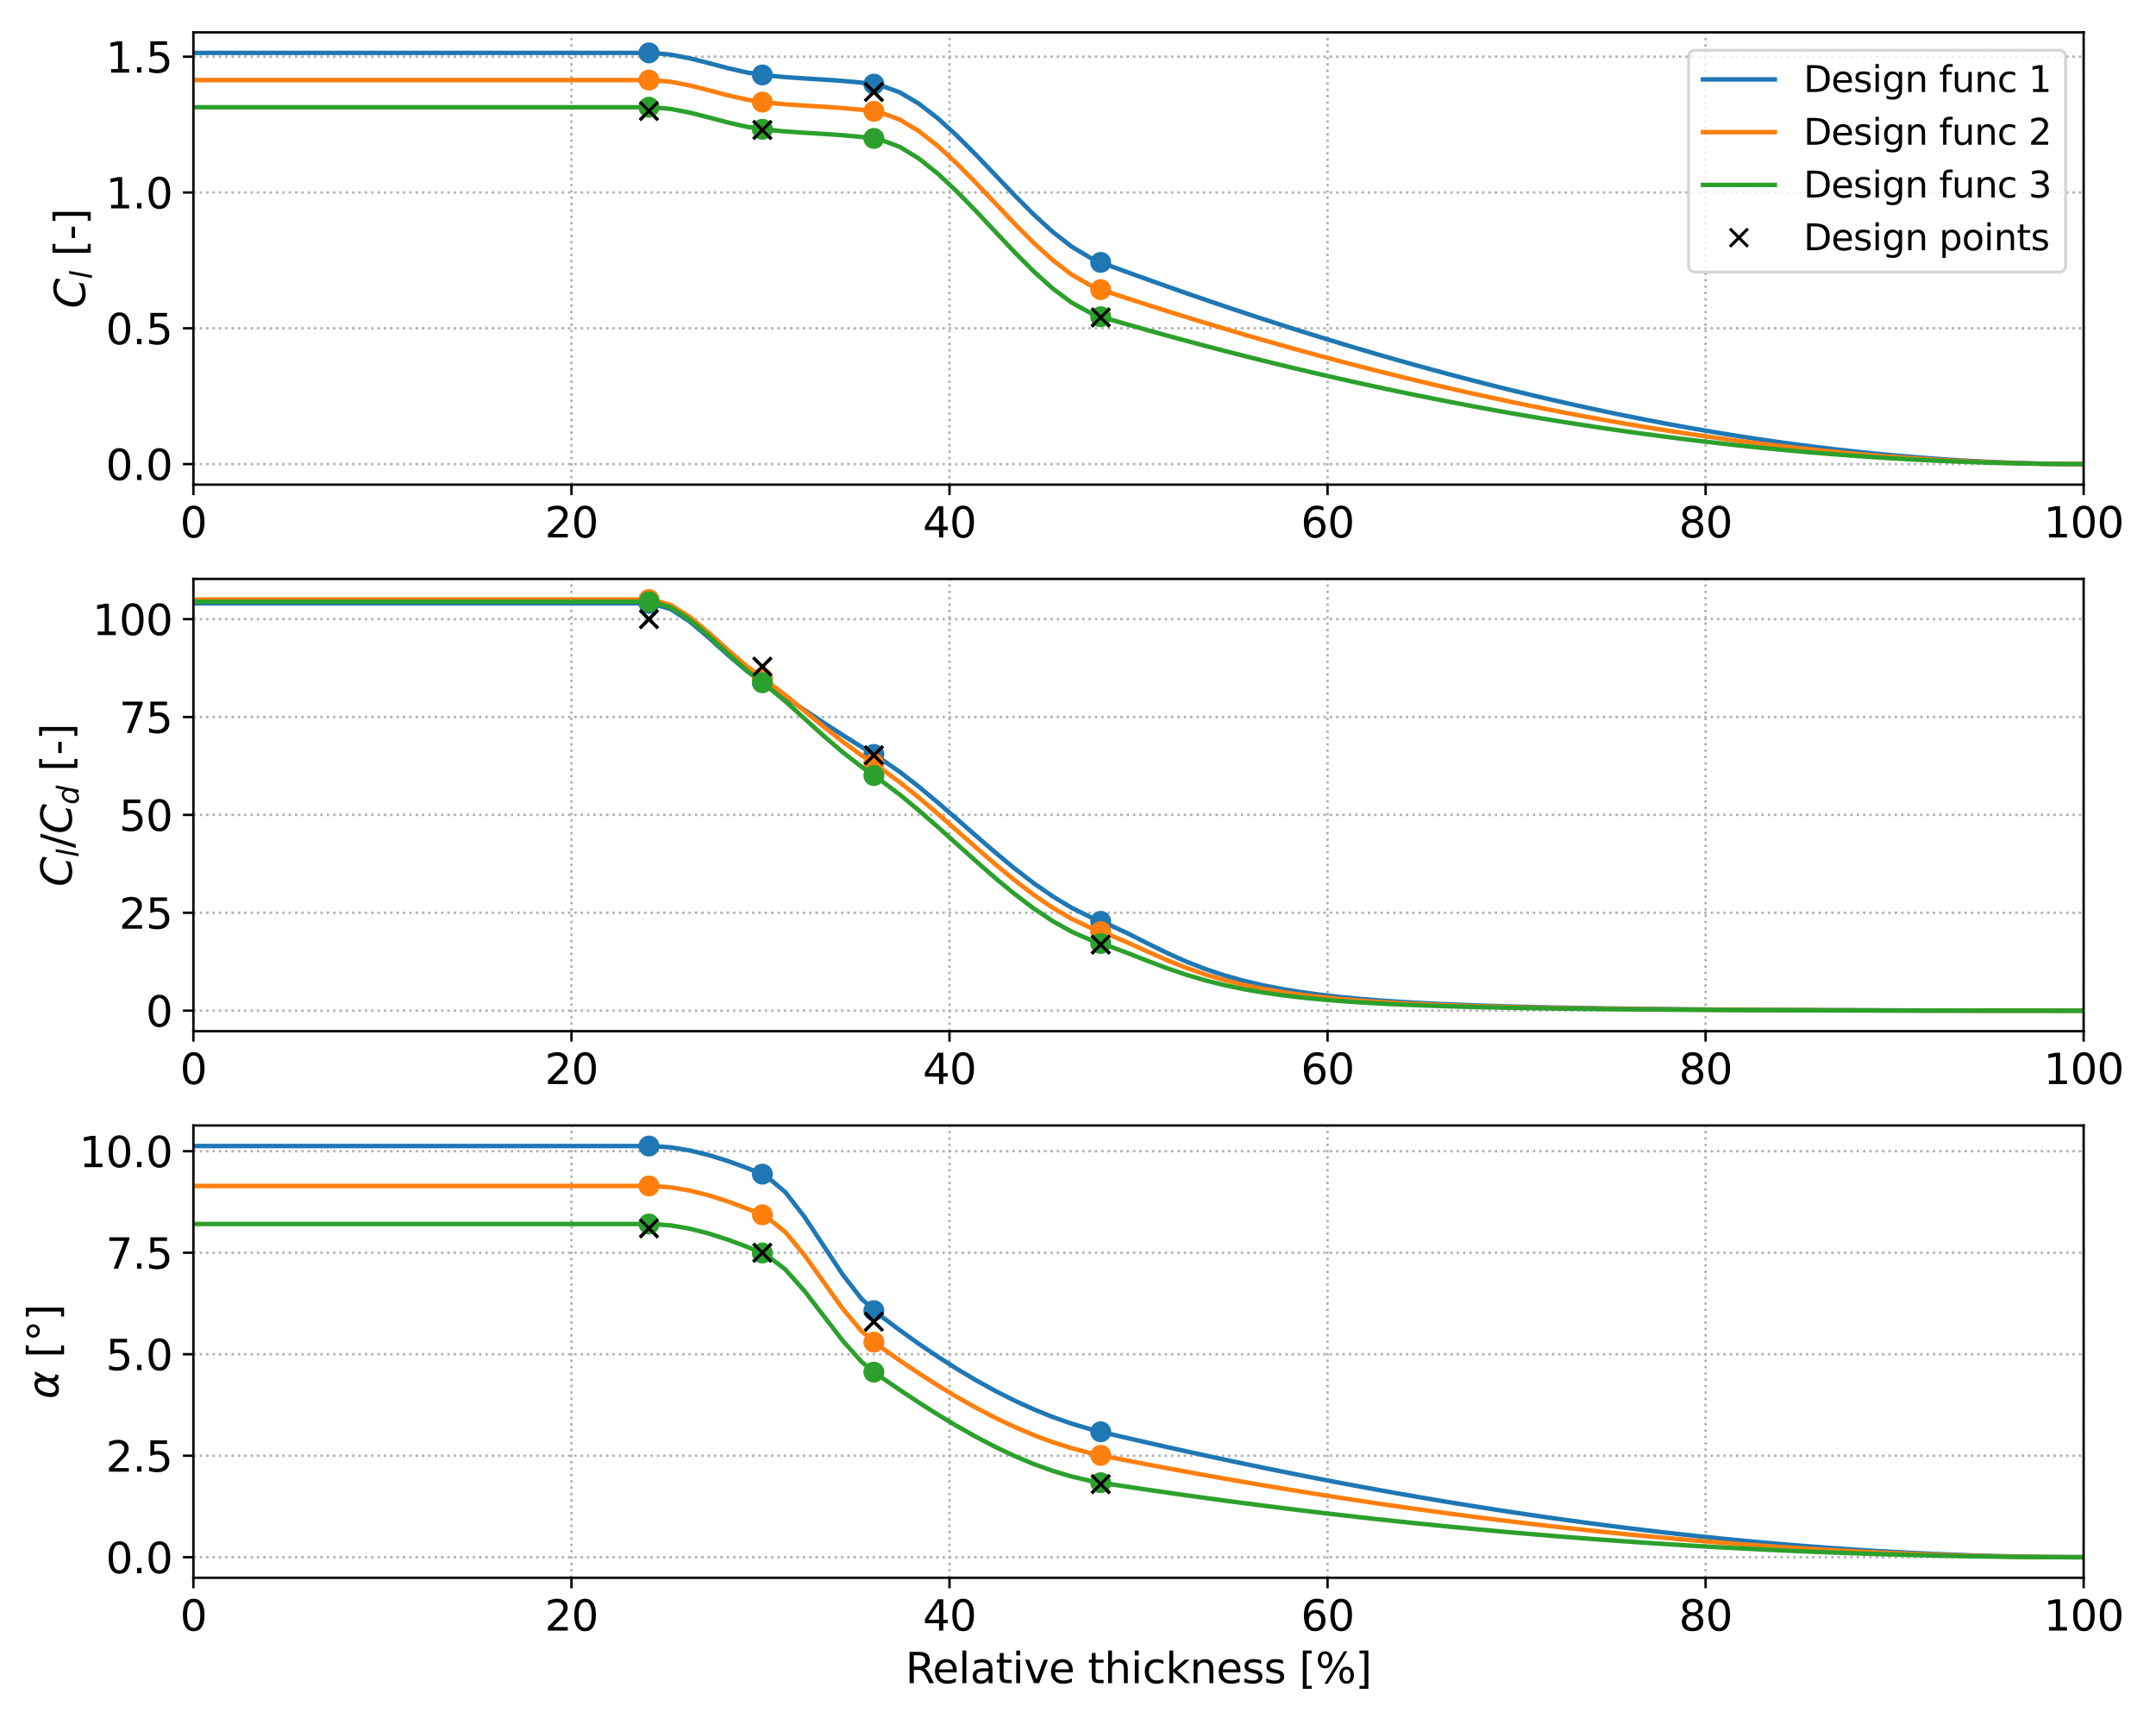 <?xml version="1.0" encoding="utf-8" standalone="no"?>
<!DOCTYPE svg PUBLIC "-//W3C//DTD SVG 1.1//EN"
  "http://www.w3.org/Graphics/SVG/1.1/DTD/svg11.dtd">
<svg xmlns:xlink="http://www.w3.org/1999/xlink" width="720pt" height="576pt" viewBox="0 0 720 576" xmlns="http://www.w3.org/2000/svg" version="1.1">
 <defs>
  <style type="text/css">*{stroke-linejoin: round; stroke-linecap: butt}</style>
 </defs>
 <g id="figure_1">
  <g id="patch_1">
   <path d="M 0 576 
L 720 576 
L 720 0 
L 0 0 
z
" style="fill: #ffffff"/>
  </g>
  <g id="axes_1">
   <g id="patch_2">
    <path d="M 64.586 161.827 
L 695.835 161.827 
L 695.835 10.8 
L 64.586 10.8 
z
" style="fill: #ffffff"/>
   </g>
   <g id="matplotlib.axis_1">
    <g id="xtick_1">
     <g id="line2d_1">
      <path d="M 64.586 161.827 
L 64.586 10.8 
" clip-path="url(#p1d32f187bf)" style="fill: none; stroke-dasharray: 0.8,1.32; stroke-dashoffset: 0; stroke: #b0b0b0; stroke-width: 0.8"/>
     </g>
     <g id="line2d_2">
      <defs>
       <path id="mca3c5866d4" d="M 0 0 
L 0 3.5 
" style="stroke: #000000; stroke-width: 0.8"/>
      </defs>
      <g>
       <use xlink:href="#mca3c5866d4" x="64.586" y="161.827" style="stroke: #000000; stroke-width: 0.8"/>
      </g>
     </g>
     <g id="text_1">
      <!-- 0 -->
      <g transform="translate(60.132 179.464) scale(0.14 -0.14)">
       <defs>
        <path id="DejaVuSans-30" d="M 2034 4250 
Q 1547 4250 1301 3770 
Q 1056 3291 1056 2328 
Q 1056 1369 1301 889 
Q 1547 409 2034 409 
Q 2525 409 2770 889 
Q 3016 1369 3016 2328 
Q 3016 3291 2770 3770 
Q 2525 4250 2034 4250 
z
M 2034 4750 
Q 2819 4750 3233 4129 
Q 3647 3509 3647 2328 
Q 3647 1150 3233 529 
Q 2819 -91 2034 -91 
Q 1250 -91 836 529 
Q 422 1150 422 2328 
Q 422 3509 836 4129 
Q 1250 4750 2034 4750 
z
" transform="scale(0.016)"/>
       </defs>
       <use xlink:href="#DejaVuSans-30"/>
      </g>
     </g>
    </g>
    <g id="xtick_2">
     <g id="line2d_3">
      <path d="M 190.836 161.827 
L 190.836 10.8 
" clip-path="url(#p1d32f187bf)" style="fill: none; stroke-dasharray: 0.8,1.32; stroke-dashoffset: 0; stroke: #b0b0b0; stroke-width: 0.8"/>
     </g>
     <g id="line2d_4">
      <g>
       <use xlink:href="#mca3c5866d4" x="190.836" y="161.827" style="stroke: #000000; stroke-width: 0.8"/>
      </g>
     </g>
     <g id="text_2">
      <!-- 20 -->
      <g transform="translate(181.928 179.464) scale(0.14 -0.14)">
       <defs>
        <path id="DejaVuSans-32" d="M 1228 531 
L 3431 531 
L 3431 0 
L 469 0 
L 469 531 
Q 828 903 1448 1529 
Q 2069 2156 2228 2338 
Q 2531 2678 2651 2914 
Q 2772 3150 2772 3378 
Q 2772 3750 2511 3984 
Q 2250 4219 1831 4219 
Q 1534 4219 1204 4116 
Q 875 4013 500 3803 
L 500 4441 
Q 881 4594 1212 4672 
Q 1544 4750 1819 4750 
Q 2544 4750 2975 4387 
Q 3406 4025 3406 3419 
Q 3406 3131 3298 2873 
Q 3191 2616 2906 2266 
Q 2828 2175 2409 1742 
Q 1991 1309 1228 531 
z
" transform="scale(0.016)"/>
       </defs>
       <use xlink:href="#DejaVuSans-32"/>
       <use xlink:href="#DejaVuSans-30" x="63.623"/>
      </g>
     </g>
    </g>
    <g id="xtick_3">
     <g id="line2d_5">
      <path d="M 317.086 161.827 
L 317.086 10.8 
" clip-path="url(#p1d32f187bf)" style="fill: none; stroke-dasharray: 0.8,1.32; stroke-dashoffset: 0; stroke: #b0b0b0; stroke-width: 0.8"/>
     </g>
     <g id="line2d_6">
      <g>
       <use xlink:href="#mca3c5866d4" x="317.086" y="161.827" style="stroke: #000000; stroke-width: 0.8"/>
      </g>
     </g>
     <g id="text_3">
      <!-- 40 -->
      <g transform="translate(308.178 179.464) scale(0.14 -0.14)">
       <defs>
        <path id="DejaVuSans-34" d="M 2419 4116 
L 825 1625 
L 2419 1625 
L 2419 4116 
z
M 2253 4666 
L 3047 4666 
L 3047 1625 
L 3713 1625 
L 3713 1100 
L 3047 1100 
L 3047 0 
L 2419 0 
L 2419 1100 
L 313 1100 
L 313 1709 
L 2253 4666 
z
" transform="scale(0.016)"/>
       </defs>
       <use xlink:href="#DejaVuSans-34"/>
       <use xlink:href="#DejaVuSans-30" x="63.623"/>
      </g>
     </g>
    </g>
    <g id="xtick_4">
     <g id="line2d_7">
      <path d="M 443.335 161.827 
L 443.335 10.8 
" clip-path="url(#p1d32f187bf)" style="fill: none; stroke-dasharray: 0.8,1.32; stroke-dashoffset: 0; stroke: #b0b0b0; stroke-width: 0.8"/>
     </g>
     <g id="line2d_8">
      <g>
       <use xlink:href="#mca3c5866d4" x="443.335" y="161.827" style="stroke: #000000; stroke-width: 0.8"/>
      </g>
     </g>
     <g id="text_4">
      <!-- 60 -->
      <g transform="translate(434.428 179.464) scale(0.14 -0.14)">
       <defs>
        <path id="DejaVuSans-36" d="M 2113 2584 
Q 1688 2584 1439 2293 
Q 1191 2003 1191 1497 
Q 1191 994 1439 701 
Q 1688 409 2113 409 
Q 2538 409 2786 701 
Q 3034 994 3034 1497 
Q 3034 2003 2786 2293 
Q 2538 2584 2113 2584 
z
M 3366 4563 
L 3366 3988 
Q 3128 4100 2886 4159 
Q 2644 4219 2406 4219 
Q 1781 4219 1451 3797 
Q 1122 3375 1075 2522 
Q 1259 2794 1537 2939 
Q 1816 3084 2150 3084 
Q 2853 3084 3261 2657 
Q 3669 2231 3669 1497 
Q 3669 778 3244 343 
Q 2819 -91 2113 -91 
Q 1303 -91 875 529 
Q 447 1150 447 2328 
Q 447 3434 972 4092 
Q 1497 4750 2381 4750 
Q 2619 4750 2861 4703 
Q 3103 4656 3366 4563 
z
" transform="scale(0.016)"/>
       </defs>
       <use xlink:href="#DejaVuSans-36"/>
       <use xlink:href="#DejaVuSans-30" x="63.623"/>
      </g>
     </g>
    </g>
    <g id="xtick_5">
     <g id="line2d_9">
      <path d="M 569.585 161.827 
L 569.585 10.8 
" clip-path="url(#p1d32f187bf)" style="fill: none; stroke-dasharray: 0.8,1.32; stroke-dashoffset: 0; stroke: #b0b0b0; stroke-width: 0.8"/>
     </g>
     <g id="line2d_10">
      <g>
       <use xlink:href="#mca3c5866d4" x="569.585" y="161.827" style="stroke: #000000; stroke-width: 0.8"/>
      </g>
     </g>
     <g id="text_5">
      <!-- 80 -->
      <g transform="translate(560.678 179.464) scale(0.14 -0.14)">
       <defs>
        <path id="DejaVuSans-38" d="M 2034 2216 
Q 1584 2216 1326 1975 
Q 1069 1734 1069 1313 
Q 1069 891 1326 650 
Q 1584 409 2034 409 
Q 2484 409 2743 651 
Q 3003 894 3003 1313 
Q 3003 1734 2745 1975 
Q 2488 2216 2034 2216 
z
M 1403 2484 
Q 997 2584 770 2862 
Q 544 3141 544 3541 
Q 544 4100 942 4425 
Q 1341 4750 2034 4750 
Q 2731 4750 3128 4425 
Q 3525 4100 3525 3541 
Q 3525 3141 3298 2862 
Q 3072 2584 2669 2484 
Q 3125 2378 3379 2068 
Q 3634 1759 3634 1313 
Q 3634 634 3220 271 
Q 2806 -91 2034 -91 
Q 1263 -91 848 271 
Q 434 634 434 1313 
Q 434 1759 690 2068 
Q 947 2378 1403 2484 
z
M 1172 3481 
Q 1172 3119 1398 2916 
Q 1625 2713 2034 2713 
Q 2441 2713 2670 2916 
Q 2900 3119 2900 3481 
Q 2900 3844 2670 4047 
Q 2441 4250 2034 4250 
Q 1625 4250 1398 4047 
Q 1172 3844 1172 3481 
z
" transform="scale(0.016)"/>
       </defs>
       <use xlink:href="#DejaVuSans-38"/>
       <use xlink:href="#DejaVuSans-30" x="63.623"/>
      </g>
     </g>
    </g>
    <g id="xtick_6">
     <g id="line2d_11">
      <path d="M 695.835 161.827 
L 695.835 10.8 
" clip-path="url(#p1d32f187bf)" style="fill: none; stroke-dasharray: 0.8,1.32; stroke-dashoffset: 0; stroke: #b0b0b0; stroke-width: 0.8"/>
     </g>
     <g id="line2d_12">
      <g>
       <use xlink:href="#mca3c5866d4" x="695.835" y="161.827" style="stroke: #000000; stroke-width: 0.8"/>
      </g>
     </g>
     <g id="text_6">
      <!-- 100 -->
      <g transform="translate(682.474 179.464) scale(0.14 -0.14)">
       <defs>
        <path id="DejaVuSans-31" d="M 794 531 
L 1825 531 
L 1825 4091 
L 703 3866 
L 703 4441 
L 1819 4666 
L 2450 4666 
L 2450 531 
L 3481 531 
L 3481 0 
L 794 0 
L 794 531 
z
" transform="scale(0.016)"/>
       </defs>
       <use xlink:href="#DejaVuSans-31"/>
       <use xlink:href="#DejaVuSans-30" x="63.623"/>
       <use xlink:href="#DejaVuSans-30" x="127.246"/>
      </g>
     </g>
    </g>
   </g>
   <g id="matplotlib.axis_2">
    <g id="ytick_1">
     <g id="line2d_13">
      <path d="M 64.586 154.962 
L 695.835 154.962 
" clip-path="url(#p1d32f187bf)" style="fill: none; stroke-dasharray: 0.8,1.32; stroke-dashoffset: 0; stroke: #b0b0b0; stroke-width: 0.8"/>
     </g>
     <g id="line2d_14">
      <defs>
       <path id="m2b13b2cb21" d="M 0 0 
L -3.5 0 
" style="stroke: #000000; stroke-width: 0.8"/>
      </defs>
      <g>
       <use xlink:href="#m2b13b2cb21" x="64.586" y="154.962" style="stroke: #000000; stroke-width: 0.8"/>
      </g>
     </g>
     <g id="text_7">
      <!-- 0.0 -->
      <g transform="translate(35.322 160.281) scale(0.14 -0.14)">
       <defs>
        <path id="DejaVuSans-2e" d="M 684 794 
L 1344 794 
L 1344 0 
L 684 0 
L 684 794 
z
" transform="scale(0.016)"/>
       </defs>
       <use xlink:href="#DejaVuSans-30"/>
       <use xlink:href="#DejaVuSans-2e" x="63.623"/>
       <use xlink:href="#DejaVuSans-30" x="95.41"/>
      </g>
     </g>
    </g>
    <g id="ytick_2">
     <g id="line2d_15">
      <path d="M 64.586 109.616 
L 695.835 109.616 
" clip-path="url(#p1d32f187bf)" style="fill: none; stroke-dasharray: 0.8,1.32; stroke-dashoffset: 0; stroke: #b0b0b0; stroke-width: 0.8"/>
     </g>
     <g id="line2d_16">
      <g>
       <use xlink:href="#m2b13b2cb21" x="64.586" y="109.616" style="stroke: #000000; stroke-width: 0.8"/>
      </g>
     </g>
     <g id="text_8">
      <!-- 0.5 -->
      <g transform="translate(35.322 114.935) scale(0.14 -0.14)">
       <defs>
        <path id="DejaVuSans-35" d="M 691 4666 
L 3169 4666 
L 3169 4134 
L 1269 4134 
L 1269 2991 
Q 1406 3038 1543 3061 
Q 1681 3084 1819 3084 
Q 2600 3084 3056 2656 
Q 3513 2228 3513 1497 
Q 3513 744 3044 326 
Q 2575 -91 1722 -91 
Q 1428 -91 1123 -41 
Q 819 9 494 109 
L 494 744 
Q 775 591 1075 516 
Q 1375 441 1709 441 
Q 2250 441 2565 725 
Q 2881 1009 2881 1497 
Q 2881 1984 2565 2268 
Q 2250 2553 1709 2553 
Q 1456 2553 1204 2497 
Q 953 2441 691 2322 
L 691 4666 
z
" transform="scale(0.016)"/>
       </defs>
       <use xlink:href="#DejaVuSans-30"/>
       <use xlink:href="#DejaVuSans-2e" x="63.623"/>
       <use xlink:href="#DejaVuSans-35" x="95.41"/>
      </g>
     </g>
    </g>
    <g id="ytick_3">
     <g id="line2d_17">
      <path d="M 64.586 64.271 
L 695.835 64.271 
" clip-path="url(#p1d32f187bf)" style="fill: none; stroke-dasharray: 0.8,1.32; stroke-dashoffset: 0; stroke: #b0b0b0; stroke-width: 0.8"/>
     </g>
     <g id="line2d_18">
      <g>
       <use xlink:href="#m2b13b2cb21" x="64.586" y="64.271" style="stroke: #000000; stroke-width: 0.8"/>
      </g>
     </g>
     <g id="text_9">
      <!-- 1.0 -->
      <g transform="translate(35.322 69.59) scale(0.14 -0.14)">
       <use xlink:href="#DejaVuSans-31"/>
       <use xlink:href="#DejaVuSans-2e" x="63.623"/>
       <use xlink:href="#DejaVuSans-30" x="95.41"/>
      </g>
     </g>
    </g>
    <g id="ytick_4">
     <g id="line2d_19">
      <path d="M 64.586 18.925 
L 695.835 18.925 
" clip-path="url(#p1d32f187bf)" style="fill: none; stroke-dasharray: 0.8,1.32; stroke-dashoffset: 0; stroke: #b0b0b0; stroke-width: 0.8"/>
     </g>
     <g id="line2d_20">
      <g>
       <use xlink:href="#m2b13b2cb21" x="64.586" y="18.925" style="stroke: #000000; stroke-width: 0.8"/>
      </g>
     </g>
     <g id="text_10">
      <!-- 1.5 -->
      <g transform="translate(35.322 24.244) scale(0.14 -0.14)">
       <use xlink:href="#DejaVuSans-31"/>
       <use xlink:href="#DejaVuSans-2e" x="63.623"/>
       <use xlink:href="#DejaVuSans-35" x="95.41"/>
      </g>
     </g>
    </g>
    <g id="text_11">
     <!-- $C_l$ [-] -->
     <g transform="translate(28.41 102.973) rotate(-90) scale(0.14 -0.14)">
      <defs>
       <path id="DejaVuSans-Oblique-43" d="M 4447 4306 
L 4319 3641 
Q 4019 3944 3683 4091 
Q 3347 4238 2956 4238 
Q 2422 4238 2017 3981 
Q 1613 3725 1319 3200 
Q 1131 2863 1032 2486 
Q 934 2109 934 1728 
Q 934 1091 1264 756 
Q 1594 422 2222 422 
Q 2656 422 3056 561 
Q 3456 700 3834 978 
L 3688 231 
Q 3316 72 2936 -9 
Q 2556 -91 2175 -91 
Q 1278 -91 773 396 
Q 269 884 269 1753 
Q 269 2309 461 2846 
Q 653 3384 1013 3828 
Q 1394 4300 1883 4525 
Q 2372 4750 3022 4750 
Q 3422 4750 3780 4639 
Q 4138 4528 4447 4306 
z
" transform="scale(0.016)"/>
       <path id="DejaVuSans-Oblique-6c" d="M 1172 4863 
L 1747 4863 
L 800 0 
L 225 0 
L 1172 4863 
z
" transform="scale(0.016)"/>
       <path id="DejaVuSans-20" transform="scale(0.016)"/>
       <path id="DejaVuSans-5b" d="M 550 4863 
L 1875 4863 
L 1875 4416 
L 1125 4416 
L 1125 -397 
L 1875 -397 
L 1875 -844 
L 550 -844 
L 550 4863 
z
" transform="scale(0.016)"/>
       <path id="DejaVuSans-2d" d="M 313 2009 
L 1997 2009 
L 1997 1497 
L 313 1497 
L 313 2009 
z
" transform="scale(0.016)"/>
       <path id="DejaVuSans-5d" d="M 1947 4863 
L 1947 -844 
L 622 -844 
L 622 -397 
L 1369 -397 
L 1369 4416 
L 622 4416 
L 622 4863 
L 1947 4863 
z
" transform="scale(0.016)"/>
      </defs>
      <use xlink:href="#DejaVuSans-Oblique-43" transform="translate(0 0.016)"/>
      <use xlink:href="#DejaVuSans-Oblique-6c" transform="translate(69.824 -16.391) scale(0.7)"/>
      <use xlink:href="#DejaVuSans-20" transform="translate(92.007 0.016)"/>
      <use xlink:href="#DejaVuSans-5b" transform="translate(123.794 0.016)"/>
      <use xlink:href="#DejaVuSans-2d" transform="translate(162.808 0.016)"/>
      <use xlink:href="#DejaVuSans-5d" transform="translate(198.892 0.016)"/>
     </g>
    </g>
   </g>
   <g id="line2d_21">
    <path d="M 64.586 17.665 
L 70.962 17.665 
L 77.339 17.665 
L 83.715 17.665 
L 90.091 17.665 
L 96.467 17.665 
L 102.844 17.665 
L 109.22 17.665 
L 115.596 17.665 
L 121.972 17.665 
L 128.349 17.665 
L 134.725 17.665 
L 141.101 17.665 
L 147.477 17.665 
L 153.854 17.665 
L 160.23 17.665 
L 166.606 17.665 
L 172.982 17.665 
L 179.359 17.665 
L 185.735 17.665 
L 192.111 17.665 
L 198.487 17.665 
L 204.864 17.665 
L 211.24 17.665 
L 217.616 17.675 
L 223.992 18.245 
L 230.369 19.482 
L 236.745 21.088 
L 243.121 22.768 
L 249.497 24.224 
L 255.874 25.172 
L 262.25 25.752 
L 268.626 26.187 
L 275.002 26.574 
L 281.379 27.011 
L 287.755 27.596 
L 294.131 28.524 
L 300.507 30.858 
L 306.884 34.639 
L 313.26 39.579 
L 319.636 45.39 
L 326.012 51.782 
L 332.389 58.467 
L 338.765 65.156 
L 345.141 71.562 
L 351.517 77.394 
L 357.894 82.366 
L 364.27 86.187 
L 370.646 88.754 
L 377.022 91.087 
L 383.399 93.387 
L 389.775 95.654 
L 396.151 97.889 
L 402.527 100.09 
L 408.904 102.256 
L 415.28 104.388 
L 421.656 106.484 
L 428.032 108.544 
L 434.409 110.568 
L 440.785 112.554 
L 447.161 114.503 
L 453.537 116.413 
L 459.914 118.284 
L 466.29 120.116 
L 472.666 121.908 
L 479.042 123.66 
L 485.419 125.37 
L 491.795 127.039 
L 498.171 128.665 
L 504.547 130.248 
L 510.924 131.788 
L 517.3 133.284 
L 523.676 134.735 
L 530.052 136.141 
L 536.429 137.501 
L 542.805 138.815 
L 549.181 140.082 
L 555.557 141.302 
L 561.934 142.473 
L 568.31 143.596 
L 574.686 144.67 
L 581.062 145.694 
L 587.439 146.667 
L 593.815 147.59 
L 600.191 148.461 
L 606.567 149.28 
L 612.944 150.047 
L 619.32 150.76 
L 625.696 151.42 
L 632.072 152.025 
L 638.449 152.575 
L 644.825 153.07 
L 651.201 153.509 
L 657.577 153.891 
L 663.954 154.216 
L 670.33 154.483 
L 676.706 154.691 
L 683.082 154.841 
L 689.459 154.932 
L 695.835 154.962 
" clip-path="url(#p1d32f187bf)" style="fill: none; stroke: #1f77b4; stroke-width: 1.5; stroke-linecap: square"/>
   </g>
   <g id="line2d_22">
    <defs>
     <path id="md9150a4a57" d="M 0 3 
C 0.796 3 1.559 2.684 2.121 2.121 
C 2.684 1.559 3 0.796 3 0 
C 3 -0.796 2.684 -1.559 2.121 -2.121 
C 1.559 -2.684 0.796 -3 0 -3 
C -0.796 -3 -1.559 -2.684 -2.121 -2.121 
C -2.684 -1.559 -3 -0.796 -3 0 
C -3 0.796 -2.684 1.559 -2.121 2.121 
C -1.559 2.684 -0.796 3 0 3 
z
" style="stroke: #1f77b4"/>
    </defs>
    <g clip-path="url(#p1d32f187bf)">
     <use xlink:href="#md9150a4a57" x="216.717" y="17.665" style="fill: #1f77b4; stroke: #1f77b4"/>
     <use xlink:href="#md9150a4a57" x="254.592" y="25.029" style="fill: #1f77b4; stroke: #1f77b4"/>
     <use xlink:href="#md9150a4a57" x="291.836" y="28.094" style="fill: #1f77b4; stroke: #1f77b4"/>
     <use xlink:href="#md9150a4a57" x="367.586" y="87.624" style="fill: #1f77b4; stroke: #1f77b4"/>
    </g>
   </g>
   <g id="line2d_23">
    <defs>
     <path id="ma129e10001" d="M -3 3 
L 3 -3 
M -3 -3 
L 3 3 
" style="stroke: #000000"/>
    </defs>
    <g clip-path="url(#p1d32f187bf)">
     <use xlink:href="#ma129e10001" x="216.717" y="37.064" style="stroke: #000000"/>
     <use xlink:href="#ma129e10001" x="254.592" y="43.412" style="stroke: #000000"/>
     <use xlink:href="#ma129e10001" x="291.836" y="30.715" style="stroke: #000000"/>
     <use xlink:href="#ma129e10001" x="367.586" y="105.989" style="stroke: #000000"/>
    </g>
   </g>
   <g id="line2d_24">
    <path d="M 64.586 26.734 
L 70.962 26.734 
L 77.339 26.734 
L 83.715 26.734 
L 90.091 26.734 
L 96.467 26.734 
L 102.844 26.734 
L 109.22 26.734 
L 115.596 26.734 
L 121.972 26.734 
L 128.349 26.734 
L 134.725 26.734 
L 141.101 26.734 
L 147.477 26.734 
L 153.854 26.734 
L 160.23 26.734 
L 166.606 26.734 
L 172.982 26.734 
L 179.359 26.734 
L 185.735 26.734 
L 192.111 26.734 
L 198.487 26.734 
L 204.864 26.734 
L 211.24 26.734 
L 217.616 26.744 
L 223.992 27.314 
L 230.369 28.551 
L 236.745 30.157 
L 243.121 31.837 
L 249.497 33.293 
L 255.874 34.241 
L 262.25 34.821 
L 268.626 35.256 
L 275.002 35.643 
L 281.379 36.08 
L 287.755 36.666 
L 294.131 37.596 
L 300.507 39.96 
L 306.884 43.797 
L 313.26 48.81 
L 319.636 54.699 
L 326.012 61.165 
L 332.389 67.91 
L 338.765 74.636 
L 345.141 81.043 
L 351.517 86.834 
L 357.894 91.708 
L 364.27 95.369 
L 370.646 97.71 
L 377.022 99.803 
L 383.399 101.863 
L 389.775 103.889 
L 396.151 105.88 
L 402.527 107.837 
L 408.904 109.759 
L 415.28 111.645 
L 421.656 113.496 
L 428.032 115.31 
L 434.409 117.089 
L 440.785 118.831 
L 447.161 120.536 
L 453.537 122.204 
L 459.914 123.834 
L 466.29 125.427 
L 472.666 126.982 
L 479.042 128.498 
L 485.419 129.975 
L 491.795 131.413 
L 498.171 132.812 
L 504.547 134.172 
L 510.924 135.491 
L 517.3 136.77 
L 523.676 138.008 
L 530.052 139.206 
L 536.429 140.362 
L 542.805 141.477 
L 549.181 142.55 
L 555.557 143.581 
L 561.934 144.569 
L 568.31 145.514 
L 574.686 146.417 
L 581.062 147.276 
L 587.439 148.091 
L 593.815 148.862 
L 600.191 149.589 
L 606.567 150.272 
L 612.944 150.909 
L 619.32 151.501 
L 625.696 152.048 
L 632.072 152.548 
L 638.449 153.003 
L 644.825 153.41 
L 651.201 153.771 
L 657.577 154.085 
L 663.954 154.352 
L 670.33 154.571 
L 676.706 154.741 
L 683.082 154.864 
L 689.459 154.937 
L 695.835 154.962 
" clip-path="url(#p1d32f187bf)" style="fill: none; stroke: #ff7f0e; stroke-width: 1.5; stroke-linecap: square"/>
   </g>
   <g id="line2d_25">
    <defs>
     <path id="maaa5c92fba" d="M 0 3 
C 0.796 3 1.559 2.684 2.121 2.121 
C 2.684 1.559 3 0.796 3 0 
C 3 -0.796 2.684 -1.559 2.121 -2.121 
C 1.559 -2.684 0.796 -3 0 -3 
C -0.796 -3 -1.559 -2.684 -2.121 -2.121 
C -2.684 -1.559 -3 -0.796 -3 0 
C -3 0.796 -2.684 1.559 -2.121 2.121 
C -1.559 2.684 -0.796 3 0 3 
z
" style="stroke: #ff7f0e"/>
    </defs>
    <g clip-path="url(#p1d32f187bf)">
     <use xlink:href="#maaa5c92fba" x="216.717" y="26.734" style="fill: #ff7f0e; stroke: #ff7f0e"/>
     <use xlink:href="#maaa5c92fba" x="254.592" y="34.098" style="fill: #ff7f0e; stroke: #ff7f0e"/>
     <use xlink:href="#maaa5c92fba" x="291.836" y="37.163" style="fill: #ff7f0e; stroke: #ff7f0e"/>
     <use xlink:href="#maaa5c92fba" x="367.586" y="96.693" style="fill: #ff7f0e; stroke: #ff7f0e"/>
    </g>
   </g>
   <g id="line2d_26">
    <g clip-path="url(#p1d32f187bf)">
     <use xlink:href="#ma129e10001" x="216.717" y="37.064" style="stroke: #000000"/>
     <use xlink:href="#ma129e10001" x="254.592" y="43.412" style="stroke: #000000"/>
     <use xlink:href="#ma129e10001" x="291.836" y="30.715" style="stroke: #000000"/>
     <use xlink:href="#ma129e10001" x="367.586" y="105.989" style="stroke: #000000"/>
    </g>
   </g>
   <g id="line2d_27">
    <path d="M 64.586 35.803 
L 70.962 35.803 
L 77.339 35.803 
L 83.715 35.803 
L 90.091 35.803 
L 96.467 35.803 
L 102.844 35.803 
L 109.22 35.803 
L 115.596 35.803 
L 121.972 35.803 
L 128.349 35.803 
L 134.725 35.803 
L 141.101 35.803 
L 147.477 35.803 
L 153.854 35.803 
L 160.23 35.803 
L 166.606 35.803 
L 172.982 35.803 
L 179.359 35.803 
L 185.735 35.803 
L 192.111 35.803 
L 198.487 35.803 
L 204.864 35.803 
L 211.24 35.803 
L 217.616 35.813 
L 223.992 36.383 
L 230.369 37.62 
L 236.745 39.226 
L 243.121 40.906 
L 249.497 42.362 
L 255.874 43.31 
L 262.25 43.89 
L 268.626 44.325 
L 275.002 44.712 
L 281.379 45.149 
L 287.755 45.735 
L 294.131 46.668 
L 300.507 49.064 
L 306.884 52.963 
L 313.26 58.054 
L 319.636 64.027 
L 326.012 70.574 
L 332.389 77.385 
L 338.765 84.15 
L 345.141 90.559 
L 351.517 96.304 
L 357.894 101.074 
L 364.27 104.56 
L 370.646 106.656 
L 377.022 108.492 
L 383.399 110.295 
L 389.775 112.064 
L 396.151 113.798 
L 402.527 115.498 
L 408.904 117.164 
L 415.28 118.795 
L 421.656 120.391 
L 428.032 121.953 
L 434.409 123.48 
L 440.785 124.972 
L 447.161 126.429 
L 453.537 127.851 
L 459.914 129.237 
L 466.29 130.589 
L 472.666 131.905 
L 479.042 133.186 
L 485.419 134.431 
L 491.795 135.64 
L 498.171 136.814 
L 504.547 137.952 
L 510.924 139.054 
L 517.3 140.12 
L 523.676 141.15 
L 530.052 142.143 
L 536.429 143.101 
L 542.805 144.021 
L 549.181 144.906 
L 555.557 145.754 
L 561.934 146.565 
L 568.31 147.339 
L 574.686 148.077 
L 581.062 148.778 
L 587.439 149.441 
L 593.815 150.067 
L 600.191 150.657 
L 606.567 151.208 
L 612.944 151.723 
L 619.32 152.2 
L 625.696 152.639 
L 632.072 153.041 
L 638.449 153.404 
L 644.825 153.73 
L 651.201 154.018 
L 657.577 154.268 
L 663.954 154.48 
L 670.33 154.653 
L 676.706 154.788 
L 683.082 154.884 
L 689.459 154.942 
L 695.835 154.962 
" clip-path="url(#p1d32f187bf)" style="fill: none; stroke: #2ca02c; stroke-width: 1.5; stroke-linecap: square"/>
   </g>
   <g id="line2d_28">
    <defs>
     <path id="mec9ae9381f" d="M 0 3 
C 0.796 3 1.559 2.684 2.121 2.121 
C 2.684 1.559 3 0.796 3 0 
C 3 -0.796 2.684 -1.559 2.121 -2.121 
C 1.559 -2.684 0.796 -3 0 -3 
C -0.796 -3 -1.559 -2.684 -2.121 -2.121 
C -2.684 -1.559 -3 -0.796 -3 0 
C -3 0.796 -2.684 1.559 -2.121 2.121 
C -1.559 2.684 -0.796 3 0 3 
z
" style="stroke: #2ca02c"/>
    </defs>
    <g clip-path="url(#p1d32f187bf)">
     <use xlink:href="#mec9ae9381f" x="216.717" y="35.803" style="fill: #2ca02c; stroke: #2ca02c"/>
     <use xlink:href="#mec9ae9381f" x="254.592" y="43.167" style="fill: #2ca02c; stroke: #2ca02c"/>
     <use xlink:href="#mec9ae9381f" x="291.836" y="46.232" style="fill: #2ca02c; stroke: #2ca02c"/>
     <use xlink:href="#mec9ae9381f" x="367.586" y="105.762" style="fill: #2ca02c; stroke: #2ca02c"/>
    </g>
   </g>
   <g id="line2d_29">
    <g clip-path="url(#p1d32f187bf)">
     <use xlink:href="#ma129e10001" x="216.717" y="37.064" style="stroke: #000000"/>
     <use xlink:href="#ma129e10001" x="254.592" y="43.412" style="stroke: #000000"/>
     <use xlink:href="#ma129e10001" x="291.836" y="30.715" style="stroke: #000000"/>
     <use xlink:href="#ma129e10001" x="367.586" y="105.989" style="stroke: #000000"/>
    </g>
   </g>
   <g id="patch_3">
    <path d="M 64.586 161.827 
L 64.586 10.8 
" style="fill: none; stroke: #000000; stroke-width: 0.8; stroke-linejoin: miter; stroke-linecap: square"/>
   </g>
   <g id="patch_4">
    <path d="M 695.835 161.827 
L 695.835 10.8 
" style="fill: none; stroke: #000000; stroke-width: 0.8; stroke-linejoin: miter; stroke-linecap: square"/>
   </g>
   <g id="patch_5">
    <path d="M 64.586 161.827 
L 695.835 161.827 
" style="fill: none; stroke: #000000; stroke-width: 0.8; stroke-linejoin: miter; stroke-linecap: square"/>
   </g>
   <g id="patch_6">
    <path d="M 64.586 10.8 
L 695.835 10.8 
" style="fill: none; stroke: #000000; stroke-width: 0.8; stroke-linejoin: miter; stroke-linecap: square"/>
   </g>
   <g id="legend_1">
    <g id="patch_7">
     <path d="M 566.308 90.855 
L 687.435 90.855 
Q 689.835 90.855 689.835 88.455 
L 689.835 19.2 
Q 689.835 16.8 687.435 16.8 
L 566.308 16.8 
Q 563.908 16.8 563.908 19.2 
L 563.908 88.455 
Q 563.908 90.855 566.308 90.855 
z
" style="fill: #ffffff; opacity: 0.8; stroke: #cccccc; stroke-linejoin: miter"/>
    </g>
    <g id="line2d_30">
     <path d="M 568.708 26.518 
L 580.708 26.518 
L 592.708 26.518 
" style="fill: none; stroke: #1f77b4; stroke-width: 1.5; stroke-linecap: square"/>
    </g>
    <g id="text_12">
     <!-- Design func 1 -->
     <g transform="translate(602.308 30.718) scale(0.12 -0.12)">
      <defs>
       <path id="DejaVuSans-44" d="M 1259 4147 
L 1259 519 
L 2022 519 
Q 2988 519 3436 956 
Q 3884 1394 3884 2338 
Q 3884 3275 3436 3711 
Q 2988 4147 2022 4147 
L 1259 4147 
z
M 628 4666 
L 1925 4666 
Q 3281 4666 3915 4102 
Q 4550 3538 4550 2338 
Q 4550 1131 3912 565 
Q 3275 0 1925 0 
L 628 0 
L 628 4666 
z
" transform="scale(0.016)"/>
       <path id="DejaVuSans-65" d="M 3597 1894 
L 3597 1613 
L 953 1613 
Q 991 1019 1311 708 
Q 1631 397 2203 397 
Q 2534 397 2845 478 
Q 3156 559 3463 722 
L 3463 178 
Q 3153 47 2828 -22 
Q 2503 -91 2169 -91 
Q 1331 -91 842 396 
Q 353 884 353 1716 
Q 353 2575 817 3079 
Q 1281 3584 2069 3584 
Q 2775 3584 3186 3129 
Q 3597 2675 3597 1894 
z
M 3022 2063 
Q 3016 2534 2758 2815 
Q 2500 3097 2075 3097 
Q 1594 3097 1305 2825 
Q 1016 2553 972 2059 
L 3022 2063 
z
" transform="scale(0.016)"/>
       <path id="DejaVuSans-73" d="M 2834 3397 
L 2834 2853 
Q 2591 2978 2328 3040 
Q 2066 3103 1784 3103 
Q 1356 3103 1142 2972 
Q 928 2841 928 2578 
Q 928 2378 1081 2264 
Q 1234 2150 1697 2047 
L 1894 2003 
Q 2506 1872 2764 1633 
Q 3022 1394 3022 966 
Q 3022 478 2636 193 
Q 2250 -91 1575 -91 
Q 1294 -91 989 -36 
Q 684 19 347 128 
L 347 722 
Q 666 556 975 473 
Q 1284 391 1588 391 
Q 1994 391 2212 530 
Q 2431 669 2431 922 
Q 2431 1156 2273 1281 
Q 2116 1406 1581 1522 
L 1381 1569 
Q 847 1681 609 1914 
Q 372 2147 372 2553 
Q 372 3047 722 3315 
Q 1072 3584 1716 3584 
Q 2034 3584 2315 3537 
Q 2597 3491 2834 3397 
z
" transform="scale(0.016)"/>
       <path id="DejaVuSans-69" d="M 603 3500 
L 1178 3500 
L 1178 0 
L 603 0 
L 603 3500 
z
M 603 4863 
L 1178 4863 
L 1178 4134 
L 603 4134 
L 603 4863 
z
" transform="scale(0.016)"/>
       <path id="DejaVuSans-67" d="M 2906 1791 
Q 2906 2416 2648 2759 
Q 2391 3103 1925 3103 
Q 1463 3103 1205 2759 
Q 947 2416 947 1791 
Q 947 1169 1205 825 
Q 1463 481 1925 481 
Q 2391 481 2648 825 
Q 2906 1169 2906 1791 
z
M 3481 434 
Q 3481 -459 3084 -895 
Q 2688 -1331 1869 -1331 
Q 1566 -1331 1297 -1286 
Q 1028 -1241 775 -1147 
L 775 -588 
Q 1028 -725 1275 -790 
Q 1522 -856 1778 -856 
Q 2344 -856 2625 -561 
Q 2906 -266 2906 331 
L 2906 616 
Q 2728 306 2450 153 
Q 2172 0 1784 0 
Q 1141 0 747 490 
Q 353 981 353 1791 
Q 353 2603 747 3093 
Q 1141 3584 1784 3584 
Q 2172 3584 2450 3431 
Q 2728 3278 2906 2969 
L 2906 3500 
L 3481 3500 
L 3481 434 
z
" transform="scale(0.016)"/>
       <path id="DejaVuSans-6e" d="M 3513 2113 
L 3513 0 
L 2938 0 
L 2938 2094 
Q 2938 2591 2744 2837 
Q 2550 3084 2163 3084 
Q 1697 3084 1428 2787 
Q 1159 2491 1159 1978 
L 1159 0 
L 581 0 
L 581 3500 
L 1159 3500 
L 1159 2956 
Q 1366 3272 1645 3428 
Q 1925 3584 2291 3584 
Q 2894 3584 3203 3211 
Q 3513 2838 3513 2113 
z
" transform="scale(0.016)"/>
       <path id="DejaVuSans-66" d="M 2375 4863 
L 2375 4384 
L 1825 4384 
Q 1516 4384 1395 4259 
Q 1275 4134 1275 3809 
L 1275 3500 
L 2222 3500 
L 2222 3053 
L 1275 3053 
L 1275 0 
L 697 0 
L 697 3053 
L 147 3053 
L 147 3500 
L 697 3500 
L 697 3744 
Q 697 4328 969 4595 
Q 1241 4863 1831 4863 
L 2375 4863 
z
" transform="scale(0.016)"/>
       <path id="DejaVuSans-75" d="M 544 1381 
L 544 3500 
L 1119 3500 
L 1119 1403 
Q 1119 906 1312 657 
Q 1506 409 1894 409 
Q 2359 409 2629 706 
Q 2900 1003 2900 1516 
L 2900 3500 
L 3475 3500 
L 3475 0 
L 2900 0 
L 2900 538 
Q 2691 219 2414 64 
Q 2138 -91 1772 -91 
Q 1169 -91 856 284 
Q 544 659 544 1381 
z
M 1991 3584 
L 1991 3584 
z
" transform="scale(0.016)"/>
       <path id="DejaVuSans-63" d="M 3122 3366 
L 3122 2828 
Q 2878 2963 2633 3030 
Q 2388 3097 2138 3097 
Q 1578 3097 1268 2742 
Q 959 2388 959 1747 
Q 959 1106 1268 751 
Q 1578 397 2138 397 
Q 2388 397 2633 464 
Q 2878 531 3122 666 
L 3122 134 
Q 2881 22 2623 -34 
Q 2366 -91 2075 -91 
Q 1284 -91 818 406 
Q 353 903 353 1747 
Q 353 2603 823 3093 
Q 1294 3584 2113 3584 
Q 2378 3584 2631 3529 
Q 2884 3475 3122 3366 
z
" transform="scale(0.016)"/>
      </defs>
      <use xlink:href="#DejaVuSans-44"/>
      <use xlink:href="#DejaVuSans-65" x="77.002"/>
      <use xlink:href="#DejaVuSans-73" x="138.525"/>
      <use xlink:href="#DejaVuSans-69" x="190.625"/>
      <use xlink:href="#DejaVuSans-67" x="218.408"/>
      <use xlink:href="#DejaVuSans-6e" x="281.885"/>
      <use xlink:href="#DejaVuSans-20" x="345.264"/>
      <use xlink:href="#DejaVuSans-66" x="377.051"/>
      <use xlink:href="#DejaVuSans-75" x="412.256"/>
      <use xlink:href="#DejaVuSans-6e" x="475.635"/>
      <use xlink:href="#DejaVuSans-63" x="539.014"/>
      <use xlink:href="#DejaVuSans-20" x="593.994"/>
      <use xlink:href="#DejaVuSans-31" x="625.781"/>
     </g>
    </g>
    <g id="line2d_31">
     <path d="M 568.708 44.132 
L 580.708 44.132 
L 592.708 44.132 
" style="fill: none; stroke: #ff7f0e; stroke-width: 1.5; stroke-linecap: square"/>
    </g>
    <g id="text_13">
     <!-- Design func 2 -->
     <g transform="translate(602.308 48.332) scale(0.12 -0.12)">
      <use xlink:href="#DejaVuSans-44"/>
      <use xlink:href="#DejaVuSans-65" x="77.002"/>
      <use xlink:href="#DejaVuSans-73" x="138.525"/>
      <use xlink:href="#DejaVuSans-69" x="190.625"/>
      <use xlink:href="#DejaVuSans-67" x="218.408"/>
      <use xlink:href="#DejaVuSans-6e" x="281.885"/>
      <use xlink:href="#DejaVuSans-20" x="345.264"/>
      <use xlink:href="#DejaVuSans-66" x="377.051"/>
      <use xlink:href="#DejaVuSans-75" x="412.256"/>
      <use xlink:href="#DejaVuSans-6e" x="475.635"/>
      <use xlink:href="#DejaVuSans-63" x="539.014"/>
      <use xlink:href="#DejaVuSans-20" x="593.994"/>
      <use xlink:href="#DejaVuSans-32" x="625.781"/>
     </g>
    </g>
    <g id="line2d_32">
     <path d="M 568.708 61.746 
L 580.708 61.746 
L 592.708 61.746 
" style="fill: none; stroke: #2ca02c; stroke-width: 1.5; stroke-linecap: square"/>
    </g>
    <g id="text_14">
     <!-- Design func 3 -->
     <g transform="translate(602.308 65.946) scale(0.12 -0.12)">
      <defs>
       <path id="DejaVuSans-33" d="M 2597 2516 
Q 3050 2419 3304 2112 
Q 3559 1806 3559 1356 
Q 3559 666 3084 287 
Q 2609 -91 1734 -91 
Q 1441 -91 1130 -33 
Q 819 25 488 141 
L 488 750 
Q 750 597 1062 519 
Q 1375 441 1716 441 
Q 2309 441 2620 675 
Q 2931 909 2931 1356 
Q 2931 1769 2642 2001 
Q 2353 2234 1838 2234 
L 1294 2234 
L 1294 2753 
L 1863 2753 
Q 2328 2753 2575 2939 
Q 2822 3125 2822 3475 
Q 2822 3834 2567 4026 
Q 2313 4219 1838 4219 
Q 1578 4219 1281 4162 
Q 984 4106 628 3988 
L 628 4550 
Q 988 4650 1302 4700 
Q 1616 4750 1894 4750 
Q 2613 4750 3031 4423 
Q 3450 4097 3450 3541 
Q 3450 3153 3228 2886 
Q 3006 2619 2597 2516 
z
" transform="scale(0.016)"/>
      </defs>
      <use xlink:href="#DejaVuSans-44"/>
      <use xlink:href="#DejaVuSans-65" x="77.002"/>
      <use xlink:href="#DejaVuSans-73" x="138.525"/>
      <use xlink:href="#DejaVuSans-69" x="190.625"/>
      <use xlink:href="#DejaVuSans-67" x="218.408"/>
      <use xlink:href="#DejaVuSans-6e" x="281.885"/>
      <use xlink:href="#DejaVuSans-20" x="345.264"/>
      <use xlink:href="#DejaVuSans-66" x="377.051"/>
      <use xlink:href="#DejaVuSans-75" x="412.256"/>
      <use xlink:href="#DejaVuSans-6e" x="475.635"/>
      <use xlink:href="#DejaVuSans-63" x="539.014"/>
      <use xlink:href="#DejaVuSans-20" x="593.994"/>
      <use xlink:href="#DejaVuSans-33" x="625.781"/>
     </g>
    </g>
    <g id="line2d_33">
     <g>
      <use xlink:href="#ma129e10001" x="580.708" y="79.359" style="stroke: #000000"/>
     </g>
    </g>
    <g id="text_15">
     <!-- Design points -->
     <g transform="translate(602.308 83.559) scale(0.12 -0.12)">
      <defs>
       <path id="DejaVuSans-70" d="M 1159 525 
L 1159 -1331 
L 581 -1331 
L 581 3500 
L 1159 3500 
L 1159 2969 
Q 1341 3281 1617 3432 
Q 1894 3584 2278 3584 
Q 2916 3584 3314 3078 
Q 3713 2572 3713 1747 
Q 3713 922 3314 415 
Q 2916 -91 2278 -91 
Q 1894 -91 1617 61 
Q 1341 213 1159 525 
z
M 3116 1747 
Q 3116 2381 2855 2742 
Q 2594 3103 2138 3103 
Q 1681 3103 1420 2742 
Q 1159 2381 1159 1747 
Q 1159 1113 1420 752 
Q 1681 391 2138 391 
Q 2594 391 2855 752 
Q 3116 1113 3116 1747 
z
" transform="scale(0.016)"/>
       <path id="DejaVuSans-6f" d="M 1959 3097 
Q 1497 3097 1228 2736 
Q 959 2375 959 1747 
Q 959 1119 1226 758 
Q 1494 397 1959 397 
Q 2419 397 2687 759 
Q 2956 1122 2956 1747 
Q 2956 2369 2687 2733 
Q 2419 3097 1959 3097 
z
M 1959 3584 
Q 2709 3584 3137 3096 
Q 3566 2609 3566 1747 
Q 3566 888 3137 398 
Q 2709 -91 1959 -91 
Q 1206 -91 779 398 
Q 353 888 353 1747 
Q 353 2609 779 3096 
Q 1206 3584 1959 3584 
z
" transform="scale(0.016)"/>
       <path id="DejaVuSans-74" d="M 1172 4494 
L 1172 3500 
L 2356 3500 
L 2356 3053 
L 1172 3053 
L 1172 1153 
Q 1172 725 1289 603 
Q 1406 481 1766 481 
L 2356 481 
L 2356 0 
L 1766 0 
Q 1100 0 847 248 
Q 594 497 594 1153 
L 594 3053 
L 172 3053 
L 172 3500 
L 594 3500 
L 594 4494 
L 1172 4494 
z
" transform="scale(0.016)"/>
      </defs>
      <use xlink:href="#DejaVuSans-44"/>
      <use xlink:href="#DejaVuSans-65" x="77.002"/>
      <use xlink:href="#DejaVuSans-73" x="138.525"/>
      <use xlink:href="#DejaVuSans-69" x="190.625"/>
      <use xlink:href="#DejaVuSans-67" x="218.408"/>
      <use xlink:href="#DejaVuSans-6e" x="281.885"/>
      <use xlink:href="#DejaVuSans-20" x="345.264"/>
      <use xlink:href="#DejaVuSans-70" x="377.051"/>
      <use xlink:href="#DejaVuSans-6f" x="440.527"/>
      <use xlink:href="#DejaVuSans-69" x="501.709"/>
      <use xlink:href="#DejaVuSans-6e" x="529.492"/>
      <use xlink:href="#DejaVuSans-74" x="592.871"/>
      <use xlink:href="#DejaVuSans-73" x="632.08"/>
     </g>
    </g>
   </g>
  </g>
  <g id="axes_2">
   <g id="patch_8">
    <path d="M 64.586 344.333 
L 695.835 344.333 
L 695.835 193.307 
L 64.586 193.307 
z
" style="fill: #ffffff"/>
   </g>
   <g id="matplotlib.axis_3">
    <g id="xtick_7">
     <g id="line2d_34">
      <path d="M 64.586 344.333 
L 64.586 193.307 
" clip-path="url(#pe2c06a462b)" style="fill: none; stroke-dasharray: 0.8,1.32; stroke-dashoffset: 0; stroke: #b0b0b0; stroke-width: 0.8"/>
     </g>
     <g id="line2d_35">
      <g>
       <use xlink:href="#mca3c5866d4" x="64.586" y="344.333" style="stroke: #000000; stroke-width: 0.8"/>
      </g>
     </g>
     <g id="text_16">
      <!-- 0 -->
      <g transform="translate(60.132 361.971) scale(0.14 -0.14)">
       <use xlink:href="#DejaVuSans-30"/>
      </g>
     </g>
    </g>
    <g id="xtick_8">
     <g id="line2d_36">
      <path d="M 190.836 344.333 
L 190.836 193.307 
" clip-path="url(#pe2c06a462b)" style="fill: none; stroke-dasharray: 0.8,1.32; stroke-dashoffset: 0; stroke: #b0b0b0; stroke-width: 0.8"/>
     </g>
     <g id="line2d_37">
      <g>
       <use xlink:href="#mca3c5866d4" x="190.836" y="344.333" style="stroke: #000000; stroke-width: 0.8"/>
      </g>
     </g>
     <g id="text_17">
      <!-- 20 -->
      <g transform="translate(181.928 361.971) scale(0.14 -0.14)">
       <use xlink:href="#DejaVuSans-32"/>
       <use xlink:href="#DejaVuSans-30" x="63.623"/>
      </g>
     </g>
    </g>
    <g id="xtick_9">
     <g id="line2d_38">
      <path d="M 317.086 344.333 
L 317.086 193.307 
" clip-path="url(#pe2c06a462b)" style="fill: none; stroke-dasharray: 0.8,1.32; stroke-dashoffset: 0; stroke: #b0b0b0; stroke-width: 0.8"/>
     </g>
     <g id="line2d_39">
      <g>
       <use xlink:href="#mca3c5866d4" x="317.086" y="344.333" style="stroke: #000000; stroke-width: 0.8"/>
      </g>
     </g>
     <g id="text_18">
      <!-- 40 -->
      <g transform="translate(308.178 361.971) scale(0.14 -0.14)">
       <use xlink:href="#DejaVuSans-34"/>
       <use xlink:href="#DejaVuSans-30" x="63.623"/>
      </g>
     </g>
    </g>
    <g id="xtick_10">
     <g id="line2d_40">
      <path d="M 443.335 344.333 
L 443.335 193.307 
" clip-path="url(#pe2c06a462b)" style="fill: none; stroke-dasharray: 0.8,1.32; stroke-dashoffset: 0; stroke: #b0b0b0; stroke-width: 0.8"/>
     </g>
     <g id="line2d_41">
      <g>
       <use xlink:href="#mca3c5866d4" x="443.335" y="344.333" style="stroke: #000000; stroke-width: 0.8"/>
      </g>
     </g>
     <g id="text_19">
      <!-- 60 -->
      <g transform="translate(434.428 361.971) scale(0.14 -0.14)">
       <use xlink:href="#DejaVuSans-36"/>
       <use xlink:href="#DejaVuSans-30" x="63.623"/>
      </g>
     </g>
    </g>
    <g id="xtick_11">
     <g id="line2d_42">
      <path d="M 569.585 344.333 
L 569.585 193.307 
" clip-path="url(#pe2c06a462b)" style="fill: none; stroke-dasharray: 0.8,1.32; stroke-dashoffset: 0; stroke: #b0b0b0; stroke-width: 0.8"/>
     </g>
     <g id="line2d_43">
      <g>
       <use xlink:href="#mca3c5866d4" x="569.585" y="344.333" style="stroke: #000000; stroke-width: 0.8"/>
      </g>
     </g>
     <g id="text_20">
      <!-- 80 -->
      <g transform="translate(560.678 361.971) scale(0.14 -0.14)">
       <use xlink:href="#DejaVuSans-38"/>
       <use xlink:href="#DejaVuSans-30" x="63.623"/>
      </g>
     </g>
    </g>
    <g id="xtick_12">
     <g id="line2d_44">
      <path d="M 695.835 344.333 
L 695.835 193.307 
" clip-path="url(#pe2c06a462b)" style="fill: none; stroke-dasharray: 0.8,1.32; stroke-dashoffset: 0; stroke: #b0b0b0; stroke-width: 0.8"/>
     </g>
     <g id="line2d_45">
      <g>
       <use xlink:href="#mca3c5866d4" x="695.835" y="344.333" style="stroke: #000000; stroke-width: 0.8"/>
      </g>
     </g>
     <g id="text_21">
      <!-- 100 -->
      <g transform="translate(682.474 361.971) scale(0.14 -0.14)">
       <use xlink:href="#DejaVuSans-31"/>
       <use xlink:href="#DejaVuSans-30" x="63.623"/>
       <use xlink:href="#DejaVuSans-30" x="127.246"/>
      </g>
     </g>
    </g>
   </g>
   <g id="matplotlib.axis_4">
    <g id="ytick_5">
     <g id="line2d_46">
      <path d="M 64.586 337.468 
L 695.835 337.468 
" clip-path="url(#pe2c06a462b)" style="fill: none; stroke-dasharray: 0.8,1.32; stroke-dashoffset: 0; stroke: #b0b0b0; stroke-width: 0.8"/>
     </g>
     <g id="line2d_47">
      <g>
       <use xlink:href="#m2b13b2cb21" x="64.586" y="337.468" style="stroke: #000000; stroke-width: 0.8"/>
      </g>
     </g>
     <g id="text_22">
      <!-- 0 -->
      <g transform="translate(48.678 342.787) scale(0.14 -0.14)">
       <use xlink:href="#DejaVuSans-30"/>
      </g>
     </g>
    </g>
    <g id="ytick_6">
     <g id="line2d_48">
      <path d="M 64.586 304.786 
L 695.835 304.786 
" clip-path="url(#pe2c06a462b)" style="fill: none; stroke-dasharray: 0.8,1.32; stroke-dashoffset: 0; stroke: #b0b0b0; stroke-width: 0.8"/>
     </g>
     <g id="line2d_49">
      <g>
       <use xlink:href="#m2b13b2cb21" x="64.586" y="304.786" style="stroke: #000000; stroke-width: 0.8"/>
      </g>
     </g>
     <g id="text_23">
      <!-- 25 -->
      <g transform="translate(39.771 310.104) scale(0.14 -0.14)">
       <use xlink:href="#DejaVuSans-32"/>
       <use xlink:href="#DejaVuSans-35" x="63.623"/>
      </g>
     </g>
    </g>
    <g id="ytick_7">
     <g id="line2d_50">
      <path d="M 64.586 272.103 
L 695.835 272.103 
" clip-path="url(#pe2c06a462b)" style="fill: none; stroke-dasharray: 0.8,1.32; stroke-dashoffset: 0; stroke: #b0b0b0; stroke-width: 0.8"/>
     </g>
     <g id="line2d_51">
      <g>
       <use xlink:href="#m2b13b2cb21" x="64.586" y="272.103" style="stroke: #000000; stroke-width: 0.8"/>
      </g>
     </g>
     <g id="text_24">
      <!-- 50 -->
      <g transform="translate(39.771 277.421) scale(0.14 -0.14)">
       <use xlink:href="#DejaVuSans-35"/>
       <use xlink:href="#DejaVuSans-30" x="63.623"/>
      </g>
     </g>
    </g>
    <g id="ytick_8">
     <g id="line2d_52">
      <path d="M 64.586 239.42 
L 695.835 239.42 
" clip-path="url(#pe2c06a462b)" style="fill: none; stroke-dasharray: 0.8,1.32; stroke-dashoffset: 0; stroke: #b0b0b0; stroke-width: 0.8"/>
     </g>
     <g id="line2d_53">
      <g>
       <use xlink:href="#m2b13b2cb21" x="64.586" y="239.42" style="stroke: #000000; stroke-width: 0.8"/>
      </g>
     </g>
     <g id="text_25">
      <!-- 75 -->
      <g transform="translate(39.771 244.739) scale(0.14 -0.14)">
       <defs>
        <path id="DejaVuSans-37" d="M 525 4666 
L 3525 4666 
L 3525 4397 
L 1831 0 
L 1172 0 
L 2766 4134 
L 525 4134 
L 525 4666 
z
" transform="scale(0.016)"/>
       </defs>
       <use xlink:href="#DejaVuSans-37"/>
       <use xlink:href="#DejaVuSans-35" x="63.623"/>
      </g>
     </g>
    </g>
    <g id="ytick_9">
     <g id="line2d_54">
      <path d="M 64.586 206.737 
L 695.835 206.737 
" clip-path="url(#pe2c06a462b)" style="fill: none; stroke-dasharray: 0.8,1.32; stroke-dashoffset: 0; stroke: #b0b0b0; stroke-width: 0.8"/>
     </g>
     <g id="line2d_55">
      <g>
       <use xlink:href="#m2b13b2cb21" x="64.586" y="206.737" style="stroke: #000000; stroke-width: 0.8"/>
      </g>
     </g>
     <g id="text_26">
      <!-- 100 -->
      <g transform="translate(30.863 212.056) scale(0.14 -0.14)">
       <use xlink:href="#DejaVuSans-31"/>
       <use xlink:href="#DejaVuSans-30" x="63.623"/>
       <use xlink:href="#DejaVuSans-30" x="127.246"/>
      </g>
     </g>
    </g>
    <g id="text_27">
     <!-- $C_l/C_d$ [-] -->
     <g transform="translate(23.952 296.05) rotate(-90) scale(0.14 -0.14)">
      <defs>
       <path id="DejaVuSans-2f" d="M 1625 4666 
L 2156 4666 
L 531 -594 
L 0 -594 
L 1625 4666 
z
" transform="scale(0.016)"/>
       <path id="DejaVuSans-Oblique-64" d="M 2675 525 
Q 2444 222 2128 65 
Q 1813 -91 1428 -91 
Q 903 -91 598 267 
Q 294 625 294 1247 
Q 294 1766 478 2236 
Q 663 2706 1013 3078 
Q 1244 3325 1534 3454 
Q 1825 3584 2144 3584 
Q 2481 3584 2739 3421 
Q 2997 3259 3138 2956 
L 3513 4863 
L 4091 4863 
L 3144 0 
L 2566 0 
L 2675 525 
z
M 891 1350 
Q 891 897 1095 644 
Q 1300 391 1663 391 
Q 1931 391 2161 520 
Q 2391 650 2566 903 
Q 2750 1166 2856 1509 
Q 2963 1853 2963 2188 
Q 2963 2622 2758 2865 
Q 2553 3109 2194 3109 
Q 1922 3109 1687 2981 
Q 1453 2853 1288 2613 
Q 1106 2353 998 2009 
Q 891 1666 891 1350 
z
" transform="scale(0.016)"/>
      </defs>
      <use xlink:href="#DejaVuSans-Oblique-43" transform="translate(0 0.016)"/>
      <use xlink:href="#DejaVuSans-Oblique-6c" transform="translate(69.824 -16.391) scale(0.7)"/>
      <use xlink:href="#DejaVuSans-2f" transform="translate(92.007 0.016)"/>
      <use xlink:href="#DejaVuSans-Oblique-43" transform="translate(125.698 0.016)"/>
      <use xlink:href="#DejaVuSans-Oblique-64" transform="translate(195.522 -16.391) scale(0.7)"/>
      <use xlink:href="#DejaVuSans-20" transform="translate(242.69 0.016)"/>
      <use xlink:href="#DejaVuSans-5b" transform="translate(274.478 0.016)"/>
      <use xlink:href="#DejaVuSans-2d" transform="translate(313.491 0.016)"/>
      <use xlink:href="#DejaVuSans-5d" transform="translate(349.575 0.016)"/>
     </g>
    </g>
   </g>
   <g id="line2d_56">
    <path d="M 64.586 201.463 
L 70.962 201.463 
L 77.339 201.463 
L 83.715 201.463 
L 90.091 201.463 
L 96.467 201.463 
L 102.844 201.463 
L 109.22 201.463 
L 115.596 201.463 
L 121.972 201.463 
L 128.349 201.463 
L 134.725 201.463 
L 141.101 201.463 
L 147.477 201.463 
L 153.854 201.463 
L 160.23 201.463 
L 166.606 201.463 
L 172.982 201.463 
L 179.359 201.463 
L 185.735 201.463 
L 192.111 201.463 
L 198.487 201.463 
L 204.864 201.463 
L 211.24 201.463 
L 217.616 201.496 
L 223.992 203.403 
L 230.369 207.558 
L 236.745 212.97 
L 243.121 218.74 
L 249.497 224.131 
L 255.874 228.606 
L 262.25 232.803 
L 268.626 237.061 
L 275.002 241.288 
L 281.379 245.422 
L 287.755 249.429 
L 294.131 253.353 
L 300.507 257.777 
L 306.884 262.725 
L 313.26 268.039 
L 319.636 273.565 
L 326.012 279.154 
L 332.389 284.66 
L 338.765 289.94 
L 345.141 294.859 
L 351.517 299.293 
L 357.894 303.134 
L 364.27 306.293 
L 370.646 308.883 
L 377.022 311.88 
L 383.399 315.1 
L 389.775 318.228 
L 396.151 321.078 
L 402.527 323.571 
L 408.904 325.699 
L 415.28 327.49 
L 421.656 328.986 
L 428.032 330.234 
L 434.409 331.275 
L 440.785 332.145 
L 447.161 332.875 
L 453.537 333.491 
L 459.914 334.013 
L 466.29 334.457 
L 472.666 334.836 
L 479.042 335.162 
L 485.419 335.443 
L 491.795 335.687 
L 498.171 335.899 
L 504.547 336.084 
L 510.924 336.246 
L 517.3 336.388 
L 523.676 336.514 
L 530.052 336.625 
L 536.429 336.723 
L 542.805 336.811 
L 549.181 336.888 
L 555.557 336.958 
L 561.934 337.02 
L 568.31 337.075 
L 574.686 337.125 
L 581.062 337.169 
L 587.439 337.209 
L 593.815 337.245 
L 600.191 337.277 
L 606.567 337.305 
L 612.944 337.33 
L 619.32 337.353 
L 625.696 337.373 
L 632.072 337.391 
L 638.449 337.407 
L 644.825 337.42 
L 651.201 337.432 
L 657.577 337.442 
L 663.954 337.45 
L 670.33 337.457 
L 676.706 337.462 
L 683.082 337.466 
L 689.459 337.468 
L 695.835 337.468 
" clip-path="url(#pe2c06a462b)" style="fill: none; stroke: #1f77b4; stroke-width: 1.5; stroke-linecap: square"/>
   </g>
   <g id="line2d_57">
    <g clip-path="url(#pe2c06a462b)">
     <use xlink:href="#md9150a4a57" x="216.717" y="201.463" style="fill: #1f77b4; stroke: #1f77b4"/>
     <use xlink:href="#md9150a4a57" x="254.592" y="227.781" style="fill: #1f77b4; stroke: #1f77b4"/>
     <use xlink:href="#md9150a4a57" x="291.836" y="251.92" style="fill: #1f77b4; stroke: #1f77b4"/>
     <use xlink:href="#md9150a4a57" x="367.586" y="307.644" style="fill: #1f77b4; stroke: #1f77b4"/>
    </g>
   </g>
   <g id="line2d_58">
    <g clip-path="url(#pe2c06a462b)">
     <use xlink:href="#ma129e10001" x="216.717" y="206.737" style="stroke: #000000"/>
     <use xlink:href="#ma129e10001" x="254.592" y="222.611" style="stroke: #000000"/>
     <use xlink:href="#ma129e10001" x="291.836" y="252.182" style="stroke: #000000"/>
     <use xlink:href="#ma129e10001" x="367.586" y="315.407" style="stroke: #000000"/>
    </g>
   </g>
   <g id="line2d_59">
    <path d="M 64.586 200.172 
L 70.962 200.172 
L 77.339 200.172 
L 83.715 200.172 
L 90.091 200.172 
L 96.467 200.172 
L 102.844 200.172 
L 109.22 200.172 
L 115.596 200.172 
L 121.972 200.172 
L 128.349 200.172 
L 134.725 200.172 
L 141.101 200.172 
L 147.477 200.172 
L 153.854 200.172 
L 160.23 200.172 
L 166.606 200.172 
L 172.982 200.172 
L 179.359 200.172 
L 185.735 200.172 
L 192.111 200.172 
L 198.487 200.172 
L 204.864 200.172 
L 211.24 200.172 
L 217.616 200.202 
L 223.992 202.025 
L 230.369 206.037 
L 236.745 211.333 
L 243.121 217.075 
L 249.497 222.558 
L 255.874 227.265 
L 262.25 232.122 
L 268.626 237.352 
L 275.002 242.598 
L 281.379 247.62 
L 287.755 252.274 
L 294.131 256.56 
L 300.507 261.225 
L 306.884 266.355 
L 313.26 271.801 
L 319.636 277.419 
L 326.012 283.066 
L 332.389 288.597 
L 338.765 293.871 
L 345.141 298.75 
L 351.517 303.107 
L 357.894 306.83 
L 364.27 309.828 
L 370.646 312.209 
L 377.022 314.929 
L 383.399 317.834 
L 389.775 320.639 
L 396.151 323.181 
L 402.527 325.393 
L 408.904 327.272 
L 415.28 328.847 
L 421.656 330.158 
L 428.032 331.248 
L 434.409 332.154 
L 440.785 332.91 
L 447.161 333.543 
L 453.537 334.076 
L 459.914 334.526 
L 466.29 334.908 
L 472.666 335.234 
L 479.042 335.514 
L 485.419 335.755 
L 491.795 335.963 
L 498.171 336.144 
L 504.547 336.302 
L 510.924 336.44 
L 517.3 336.561 
L 523.676 336.667 
L 530.052 336.761 
L 536.429 336.845 
L 542.805 336.919 
L 549.181 336.984 
L 555.557 337.043 
L 561.934 337.095 
L 568.31 337.141 
L 574.686 337.183 
L 581.062 337.22 
L 587.439 337.253 
L 593.815 337.283 
L 600.191 337.31 
L 606.567 337.334 
L 612.944 337.355 
L 619.32 337.373 
L 625.696 337.39 
L 632.072 337.405 
L 638.449 337.418 
L 644.825 337.429 
L 651.201 337.439 
L 657.577 337.447 
L 663.954 337.453 
L 670.33 337.459 
L 676.706 337.463 
L 683.082 337.466 
L 689.459 337.468 
L 695.835 337.468 
" clip-path="url(#pe2c06a462b)" style="fill: none; stroke: #ff7f0e; stroke-width: 1.5; stroke-linecap: square"/>
   </g>
   <g id="line2d_60">
    <g clip-path="url(#pe2c06a462b)">
     <use xlink:href="#maaa5c92fba" x="216.717" y="200.172" style="fill: #ff7f0e; stroke: #ff7f0e"/>
     <use xlink:href="#maaa5c92fba" x="254.592" y="226.373" style="fill: #ff7f0e; stroke: #ff7f0e"/>
     <use xlink:href="#maaa5c92fba" x="291.836" y="255.023" style="fill: #ff7f0e; stroke: #ff7f0e"/>
     <use xlink:href="#maaa5c92fba" x="367.586" y="311.077" style="fill: #ff7f0e; stroke: #ff7f0e"/>
    </g>
   </g>
   <g id="line2d_61">
    <g clip-path="url(#pe2c06a462b)">
     <use xlink:href="#ma129e10001" x="216.717" y="206.737" style="stroke: #000000"/>
     <use xlink:href="#ma129e10001" x="254.592" y="222.611" style="stroke: #000000"/>
     <use xlink:href="#ma129e10001" x="291.836" y="252.182" style="stroke: #000000"/>
     <use xlink:href="#ma129e10001" x="367.586" y="315.407" style="stroke: #000000"/>
    </g>
   </g>
   <g id="line2d_62">
    <path d="M 64.586 200.927 
L 70.962 200.927 
L 77.339 200.927 
L 83.715 200.927 
L 90.091 200.927 
L 96.467 200.927 
L 102.844 200.927 
L 109.22 200.927 
L 115.596 200.927 
L 121.972 200.927 
L 128.349 200.927 
L 134.725 200.927 
L 141.101 200.927 
L 147.477 200.927 
L 153.854 200.927 
L 160.23 200.927 
L 166.606 200.927 
L 172.982 200.927 
L 179.359 200.927 
L 185.735 200.927 
L 192.111 200.927 
L 198.487 200.927 
L 204.864 200.927 
L 211.24 200.927 
L 217.616 200.959 
L 223.992 202.826 
L 230.369 206.944 
L 236.745 212.394 
L 243.121 218.32 
L 249.497 224.002 
L 255.874 228.919 
L 262.25 234.169 
L 268.626 239.921 
L 275.002 245.682 
L 281.379 251.131 
L 287.755 256.088 
L 294.131 260.551 
L 300.507 265.365 
L 306.884 270.634 
L 313.26 276.203 
L 319.636 281.922 
L 326.012 287.64 
L 332.389 293.206 
L 338.765 298.473 
L 345.141 303.299 
L 351.517 307.553 
L 357.894 311.123 
L 364.27 313.918 
L 370.646 316.04 
L 377.022 318.412 
L 383.399 320.919 
L 389.775 323.321 
L 396.151 325.486 
L 402.527 327.363 
L 408.904 328.952 
L 415.28 330.28 
L 421.656 331.383 
L 428.032 332.298 
L 434.409 333.058 
L 440.785 333.691 
L 447.161 334.221 
L 453.537 334.665 
L 459.914 335.04 
L 466.29 335.359 
L 472.666 335.63 
L 479.042 335.862 
L 485.419 336.062 
L 491.795 336.235 
L 498.171 336.384 
L 504.547 336.515 
L 510.924 336.629 
L 517.3 336.729 
L 523.676 336.816 
L 530.052 336.894 
L 536.429 336.962 
L 542.805 337.023 
L 549.181 337.076 
L 555.557 337.124 
L 561.934 337.167 
L 568.31 337.205 
L 574.686 337.239 
L 581.062 337.269 
L 587.439 337.296 
L 593.815 337.32 
L 600.191 337.341 
L 606.567 337.36 
L 612.944 337.378 
L 619.32 337.393 
L 625.696 337.406 
L 632.072 337.418 
L 638.449 337.428 
L 644.825 337.437 
L 651.201 337.445 
L 657.577 337.451 
L 663.954 337.457 
L 670.33 337.461 
L 676.706 337.464 
L 683.082 337.467 
L 689.459 337.468 
L 695.835 337.468 
" clip-path="url(#pe2c06a462b)" style="fill: none; stroke: #2ca02c; stroke-width: 1.5; stroke-linecap: square"/>
   </g>
   <g id="line2d_63">
    <g clip-path="url(#pe2c06a462b)">
     <use xlink:href="#mec9ae9381f" x="216.717" y="200.927" style="fill: #2ca02c; stroke: #2ca02c"/>
     <use xlink:href="#mec9ae9381f" x="254.592" y="227.979" style="fill: #2ca02c; stroke: #2ca02c"/>
     <use xlink:href="#mec9ae9381f" x="291.836" y="258.961" style="fill: #2ca02c; stroke: #2ca02c"/>
     <use xlink:href="#mec9ae9381f" x="367.586" y="315.043" style="fill: #2ca02c; stroke: #2ca02c"/>
    </g>
   </g>
   <g id="line2d_64">
    <g clip-path="url(#pe2c06a462b)">
     <use xlink:href="#ma129e10001" x="216.717" y="206.737" style="stroke: #000000"/>
     <use xlink:href="#ma129e10001" x="254.592" y="222.611" style="stroke: #000000"/>
     <use xlink:href="#ma129e10001" x="291.836" y="252.182" style="stroke: #000000"/>
     <use xlink:href="#ma129e10001" x="367.586" y="315.407" style="stroke: #000000"/>
    </g>
   </g>
   <g id="patch_9">
    <path d="M 64.586 344.333 
L 64.586 193.307 
" style="fill: none; stroke: #000000; stroke-width: 0.8; stroke-linejoin: miter; stroke-linecap: square"/>
   </g>
   <g id="patch_10">
    <path d="M 695.835 344.333 
L 695.835 193.307 
" style="fill: none; stroke: #000000; stroke-width: 0.8; stroke-linejoin: miter; stroke-linecap: square"/>
   </g>
   <g id="patch_11">
    <path d="M 64.586 344.333 
L 695.835 344.333 
" style="fill: none; stroke: #000000; stroke-width: 0.8; stroke-linejoin: miter; stroke-linecap: square"/>
   </g>
   <g id="patch_12">
    <path d="M 64.586 193.307 
L 695.835 193.307 
" style="fill: none; stroke: #000000; stroke-width: 0.8; stroke-linejoin: miter; stroke-linecap: square"/>
   </g>
  </g>
  <g id="axes_3">
   <g id="patch_13">
    <path d="M 64.586 526.84 
L 695.835 526.84 
L 695.835 375.813 
L 64.586 375.813 
z
" style="fill: #ffffff"/>
   </g>
   <g id="matplotlib.axis_5">
    <g id="xtick_13">
     <g id="line2d_65">
      <path d="M 64.586 526.84 
L 64.586 375.813 
" clip-path="url(#p58b3370775)" style="fill: none; stroke-dasharray: 0.8,1.32; stroke-dashoffset: 0; stroke: #b0b0b0; stroke-width: 0.8"/>
     </g>
     <g id="line2d_66">
      <g>
       <use xlink:href="#mca3c5866d4" x="64.586" y="526.84" style="stroke: #000000; stroke-width: 0.8"/>
      </g>
     </g>
     <g id="text_28">
      <!-- 0 -->
      <g transform="translate(60.132 544.478) scale(0.14 -0.14)">
       <use xlink:href="#DejaVuSans-30"/>
      </g>
     </g>
    </g>
    <g id="xtick_14">
     <g id="line2d_67">
      <path d="M 190.836 526.84 
L 190.836 375.813 
" clip-path="url(#p58b3370775)" style="fill: none; stroke-dasharray: 0.8,1.32; stroke-dashoffset: 0; stroke: #b0b0b0; stroke-width: 0.8"/>
     </g>
     <g id="line2d_68">
      <g>
       <use xlink:href="#mca3c5866d4" x="190.836" y="526.84" style="stroke: #000000; stroke-width: 0.8"/>
      </g>
     </g>
     <g id="text_29">
      <!-- 20 -->
      <g transform="translate(181.928 544.478) scale(0.14 -0.14)">
       <use xlink:href="#DejaVuSans-32"/>
       <use xlink:href="#DejaVuSans-30" x="63.623"/>
      </g>
     </g>
    </g>
    <g id="xtick_15">
     <g id="line2d_69">
      <path d="M 317.086 526.84 
L 317.086 375.813 
" clip-path="url(#p58b3370775)" style="fill: none; stroke-dasharray: 0.8,1.32; stroke-dashoffset: 0; stroke: #b0b0b0; stroke-width: 0.8"/>
     </g>
     <g id="line2d_70">
      <g>
       <use xlink:href="#mca3c5866d4" x="317.086" y="526.84" style="stroke: #000000; stroke-width: 0.8"/>
      </g>
     </g>
     <g id="text_30">
      <!-- 40 -->
      <g transform="translate(308.178 544.478) scale(0.14 -0.14)">
       <use xlink:href="#DejaVuSans-34"/>
       <use xlink:href="#DejaVuSans-30" x="63.623"/>
      </g>
     </g>
    </g>
    <g id="xtick_16">
     <g id="line2d_71">
      <path d="M 443.335 526.84 
L 443.335 375.813 
" clip-path="url(#p58b3370775)" style="fill: none; stroke-dasharray: 0.8,1.32; stroke-dashoffset: 0; stroke: #b0b0b0; stroke-width: 0.8"/>
     </g>
     <g id="line2d_72">
      <g>
       <use xlink:href="#mca3c5866d4" x="443.335" y="526.84" style="stroke: #000000; stroke-width: 0.8"/>
      </g>
     </g>
     <g id="text_31">
      <!-- 60 -->
      <g transform="translate(434.428 544.478) scale(0.14 -0.14)">
       <use xlink:href="#DejaVuSans-36"/>
       <use xlink:href="#DejaVuSans-30" x="63.623"/>
      </g>
     </g>
    </g>
    <g id="xtick_17">
     <g id="line2d_73">
      <path d="M 569.585 526.84 
L 569.585 375.813 
" clip-path="url(#p58b3370775)" style="fill: none; stroke-dasharray: 0.8,1.32; stroke-dashoffset: 0; stroke: #b0b0b0; stroke-width: 0.8"/>
     </g>
     <g id="line2d_74">
      <g>
       <use xlink:href="#mca3c5866d4" x="569.585" y="526.84" style="stroke: #000000; stroke-width: 0.8"/>
      </g>
     </g>
     <g id="text_32">
      <!-- 80 -->
      <g transform="translate(560.678 544.478) scale(0.14 -0.14)">
       <use xlink:href="#DejaVuSans-38"/>
       <use xlink:href="#DejaVuSans-30" x="63.623"/>
      </g>
     </g>
    </g>
    <g id="xtick_18">
     <g id="line2d_75">
      <path d="M 695.835 526.84 
L 695.835 375.813 
" clip-path="url(#p58b3370775)" style="fill: none; stroke-dasharray: 0.8,1.32; stroke-dashoffset: 0; stroke: #b0b0b0; stroke-width: 0.8"/>
     </g>
     <g id="line2d_76">
      <g>
       <use xlink:href="#mca3c5866d4" x="695.835" y="526.84" style="stroke: #000000; stroke-width: 0.8"/>
      </g>
     </g>
     <g id="text_33">
      <!-- 100 -->
      <g transform="translate(682.474 544.478) scale(0.14 -0.14)">
       <use xlink:href="#DejaVuSans-31"/>
       <use xlink:href="#DejaVuSans-30" x="63.623"/>
       <use xlink:href="#DejaVuSans-30" x="127.246"/>
      </g>
     </g>
    </g>
    <g id="text_34">
     <!-- Relative thickness [%] -->
     <g transform="translate(302.354 562.027) scale(0.14 -0.14)">
      <defs>
       <path id="DejaVuSans-52" d="M 2841 2188 
Q 3044 2119 3236 1894 
Q 3428 1669 3622 1275 
L 4263 0 
L 3584 0 
L 2988 1197 
Q 2756 1666 2539 1819 
Q 2322 1972 1947 1972 
L 1259 1972 
L 1259 0 
L 628 0 
L 628 4666 
L 2053 4666 
Q 2853 4666 3247 4331 
Q 3641 3997 3641 3322 
Q 3641 2881 3436 2590 
Q 3231 2300 2841 2188 
z
M 1259 4147 
L 1259 2491 
L 2053 2491 
Q 2509 2491 2742 2702 
Q 2975 2913 2975 3322 
Q 2975 3731 2742 3939 
Q 2509 4147 2053 4147 
L 1259 4147 
z
" transform="scale(0.016)"/>
       <path id="DejaVuSans-6c" d="M 603 4863 
L 1178 4863 
L 1178 0 
L 603 0 
L 603 4863 
z
" transform="scale(0.016)"/>
       <path id="DejaVuSans-61" d="M 2194 1759 
Q 1497 1759 1228 1600 
Q 959 1441 959 1056 
Q 959 750 1161 570 
Q 1363 391 1709 391 
Q 2188 391 2477 730 
Q 2766 1069 2766 1631 
L 2766 1759 
L 2194 1759 
z
M 3341 1997 
L 3341 0 
L 2766 0 
L 2766 531 
Q 2569 213 2275 61 
Q 1981 -91 1556 -91 
Q 1019 -91 701 211 
Q 384 513 384 1019 
Q 384 1609 779 1909 
Q 1175 2209 1959 2209 
L 2766 2209 
L 2766 2266 
Q 2766 2663 2505 2880 
Q 2244 3097 1772 3097 
Q 1472 3097 1187 3025 
Q 903 2953 641 2809 
L 641 3341 
Q 956 3463 1253 3523 
Q 1550 3584 1831 3584 
Q 2591 3584 2966 3190 
Q 3341 2797 3341 1997 
z
" transform="scale(0.016)"/>
       <path id="DejaVuSans-76" d="M 191 3500 
L 800 3500 
L 1894 563 
L 2988 3500 
L 3597 3500 
L 2284 0 
L 1503 0 
L 191 3500 
z
" transform="scale(0.016)"/>
       <path id="DejaVuSans-68" d="M 3513 2113 
L 3513 0 
L 2938 0 
L 2938 2094 
Q 2938 2591 2744 2837 
Q 2550 3084 2163 3084 
Q 1697 3084 1428 2787 
Q 1159 2491 1159 1978 
L 1159 0 
L 581 0 
L 581 4863 
L 1159 4863 
L 1159 2956 
Q 1366 3272 1645 3428 
Q 1925 3584 2291 3584 
Q 2894 3584 3203 3211 
Q 3513 2838 3513 2113 
z
" transform="scale(0.016)"/>
       <path id="DejaVuSans-6b" d="M 581 4863 
L 1159 4863 
L 1159 1991 
L 2875 3500 
L 3609 3500 
L 1753 1863 
L 3688 0 
L 2938 0 
L 1159 1709 
L 1159 0 
L 581 0 
L 581 4863 
z
" transform="scale(0.016)"/>
       <path id="DejaVuSans-25" d="M 4653 2053 
Q 4381 2053 4226 1822 
Q 4072 1591 4072 1178 
Q 4072 772 4226 539 
Q 4381 306 4653 306 
Q 4919 306 5073 539 
Q 5228 772 5228 1178 
Q 5228 1588 5073 1820 
Q 4919 2053 4653 2053 
z
M 4653 2450 
Q 5147 2450 5437 2106 
Q 5728 1763 5728 1178 
Q 5728 594 5436 251 
Q 5144 -91 4653 -91 
Q 4153 -91 3862 251 
Q 3572 594 3572 1178 
Q 3572 1766 3864 2108 
Q 4156 2450 4653 2450 
z
M 1428 4353 
Q 1159 4353 1004 4120 
Q 850 3888 850 3481 
Q 850 3069 1003 2837 
Q 1156 2606 1428 2606 
Q 1700 2606 1854 2837 
Q 2009 3069 2009 3481 
Q 2009 3884 1853 4118 
Q 1697 4353 1428 4353 
z
M 4250 4750 
L 4750 4750 
L 1831 -91 
L 1331 -91 
L 4250 4750 
z
M 1428 4750 
Q 1922 4750 2215 4408 
Q 2509 4066 2509 3481 
Q 2509 2891 2217 2550 
Q 1925 2209 1428 2209 
Q 931 2209 642 2551 
Q 353 2894 353 3481 
Q 353 4063 643 4406 
Q 934 4750 1428 4750 
z
" transform="scale(0.016)"/>
      </defs>
      <use xlink:href="#DejaVuSans-52"/>
      <use xlink:href="#DejaVuSans-65" x="64.982"/>
      <use xlink:href="#DejaVuSans-6c" x="126.506"/>
      <use xlink:href="#DejaVuSans-61" x="154.289"/>
      <use xlink:href="#DejaVuSans-74" x="215.568"/>
      <use xlink:href="#DejaVuSans-69" x="254.777"/>
      <use xlink:href="#DejaVuSans-76" x="282.561"/>
      <use xlink:href="#DejaVuSans-65" x="341.74"/>
      <use xlink:href="#DejaVuSans-20" x="403.264"/>
      <use xlink:href="#DejaVuSans-74" x="435.051"/>
      <use xlink:href="#DejaVuSans-68" x="474.26"/>
      <use xlink:href="#DejaVuSans-69" x="537.639"/>
      <use xlink:href="#DejaVuSans-63" x="565.422"/>
      <use xlink:href="#DejaVuSans-6b" x="620.402"/>
      <use xlink:href="#DejaVuSans-6e" x="678.312"/>
      <use xlink:href="#DejaVuSans-65" x="741.691"/>
      <use xlink:href="#DejaVuSans-73" x="803.215"/>
      <use xlink:href="#DejaVuSans-73" x="855.314"/>
      <use xlink:href="#DejaVuSans-20" x="907.414"/>
      <use xlink:href="#DejaVuSans-5b" x="939.201"/>
      <use xlink:href="#DejaVuSans-25" x="978.215"/>
      <use xlink:href="#DejaVuSans-5d" x="1073.234"/>
     </g>
    </g>
   </g>
   <g id="matplotlib.axis_6">
    <g id="ytick_10">
     <g id="line2d_77">
      <path d="M 64.586 519.975 
L 695.835 519.975 
" clip-path="url(#p58b3370775)" style="fill: none; stroke-dasharray: 0.8,1.32; stroke-dashoffset: 0; stroke: #b0b0b0; stroke-width: 0.8"/>
     </g>
     <g id="line2d_78">
      <g>
       <use xlink:href="#m2b13b2cb21" x="64.586" y="519.975" style="stroke: #000000; stroke-width: 0.8"/>
      </g>
     </g>
     <g id="text_35">
      <!-- 0.0 -->
      <g transform="translate(35.322 525.294) scale(0.14 -0.14)">
       <use xlink:href="#DejaVuSans-30"/>
       <use xlink:href="#DejaVuSans-2e" x="63.623"/>
       <use xlink:href="#DejaVuSans-30" x="95.41"/>
      </g>
     </g>
    </g>
    <g id="ytick_11">
     <g id="line2d_79">
      <path d="M 64.586 486.083 
L 695.835 486.083 
" clip-path="url(#p58b3370775)" style="fill: none; stroke-dasharray: 0.8,1.32; stroke-dashoffset: 0; stroke: #b0b0b0; stroke-width: 0.8"/>
     </g>
     <g id="line2d_80">
      <g>
       <use xlink:href="#m2b13b2cb21" x="64.586" y="486.083" style="stroke: #000000; stroke-width: 0.8"/>
      </g>
     </g>
     <g id="text_36">
      <!-- 2.5 -->
      <g transform="translate(35.322 491.402) scale(0.14 -0.14)">
       <use xlink:href="#DejaVuSans-32"/>
       <use xlink:href="#DejaVuSans-2e" x="63.623"/>
       <use xlink:href="#DejaVuSans-35" x="95.41"/>
      </g>
     </g>
    </g>
    <g id="ytick_12">
     <g id="line2d_81">
      <path d="M 64.586 452.192 
L 695.835 452.192 
" clip-path="url(#p58b3370775)" style="fill: none; stroke-dasharray: 0.8,1.32; stroke-dashoffset: 0; stroke: #b0b0b0; stroke-width: 0.8"/>
     </g>
     <g id="line2d_82">
      <g>
       <use xlink:href="#m2b13b2cb21" x="64.586" y="452.192" style="stroke: #000000; stroke-width: 0.8"/>
      </g>
     </g>
     <g id="text_37">
      <!-- 5.0 -->
      <g transform="translate(35.322 457.511) scale(0.14 -0.14)">
       <use xlink:href="#DejaVuSans-35"/>
       <use xlink:href="#DejaVuSans-2e" x="63.623"/>
       <use xlink:href="#DejaVuSans-30" x="95.41"/>
      </g>
     </g>
    </g>
    <g id="ytick_13">
     <g id="line2d_83">
      <path d="M 64.586 418.3 
L 695.835 418.3 
" clip-path="url(#p58b3370775)" style="fill: none; stroke-dasharray: 0.8,1.32; stroke-dashoffset: 0; stroke: #b0b0b0; stroke-width: 0.8"/>
     </g>
     <g id="line2d_84">
      <g>
       <use xlink:href="#m2b13b2cb21" x="64.586" y="418.3" style="stroke: #000000; stroke-width: 0.8"/>
      </g>
     </g>
     <g id="text_38">
      <!-- 7.5 -->
      <g transform="translate(35.322 423.619) scale(0.14 -0.14)">
       <use xlink:href="#DejaVuSans-37"/>
       <use xlink:href="#DejaVuSans-2e" x="63.623"/>
       <use xlink:href="#DejaVuSans-35" x="95.41"/>
      </g>
     </g>
    </g>
    <g id="ytick_14">
     <g id="line2d_85">
      <path d="M 64.586 384.408 
L 695.835 384.408 
" clip-path="url(#p58b3370775)" style="fill: none; stroke-dasharray: 0.8,1.32; stroke-dashoffset: 0; stroke: #b0b0b0; stroke-width: 0.8"/>
     </g>
     <g id="line2d_86">
      <g>
       <use xlink:href="#m2b13b2cb21" x="64.586" y="384.408" style="stroke: #000000; stroke-width: 0.8"/>
      </g>
     </g>
     <g id="text_39">
      <!-- 10.0 -->
      <g transform="translate(26.414 389.727) scale(0.14 -0.14)">
       <use xlink:href="#DejaVuSans-31"/>
       <use xlink:href="#DejaVuSans-30" x="63.623"/>
       <use xlink:href="#DejaVuSans-2e" x="127.246"/>
       <use xlink:href="#DejaVuSans-30" x="159.033"/>
      </g>
     </g>
    </g>
    <g id="text_40">
     <!-- $\alpha$ [°] -->
     <g transform="translate(19.503 467.147) rotate(-90) scale(0.14 -0.14)">
      <defs>
       <path id="DejaVuSans-Oblique-3b1" d="M 2619 1628 
L 2622 2350 
Q 2625 3088 2069 3091 
Q 1653 3094 1394 2747 
Q 1069 2319 959 1747 
Q 825 1059 994 731 
Q 1169 397 1547 397 
Q 1966 397 2319 1063 
L 2619 1628 
z
M 2166 3578 
Q 3141 3594 3128 2584 
Q 3128 2584 3616 3500 
L 4128 3500 
L 3119 1603 
L 3109 919 
Q 3109 766 3194 638 
Q 3291 488 3391 488 
L 3669 488 
L 3575 0 
L 3228 0 
Q 2934 0 2722 263 
Q 2622 394 2619 669 
Q 2416 334 2066 50 
Q 1900 -81 1453 -78 
Q 722 -72 456 397 
Q 184 884 353 1747 
Q 534 2675 1009 3097 
Q 1544 3569 2166 3578 
z
" transform="scale(0.016)"/>
       <path id="DejaVuSans-b0" d="M 1600 4347 
Q 1350 4347 1178 4173 
Q 1006 4000 1006 3750 
Q 1006 3503 1178 3333 
Q 1350 3163 1600 3163 
Q 1850 3163 2022 3333 
Q 2194 3503 2194 3750 
Q 2194 3997 2020 4172 
Q 1847 4347 1600 4347 
z
M 1600 4750 
Q 1800 4750 1984 4673 
Q 2169 4597 2303 4453 
Q 2447 4313 2519 4134 
Q 2591 3956 2591 3750 
Q 2591 3338 2302 3052 
Q 2013 2766 1594 2766 
Q 1172 2766 890 3047 
Q 609 3328 609 3750 
Q 609 4169 896 4459 
Q 1184 4750 1600 4750 
z
" transform="scale(0.016)"/>
      </defs>
      <use xlink:href="#DejaVuSans-Oblique-3b1" transform="translate(0 0.016)"/>
      <use xlink:href="#DejaVuSans-20" transform="translate(65.918 0.016)"/>
      <use xlink:href="#DejaVuSans-5b" transform="translate(97.705 0.016)"/>
      <use xlink:href="#DejaVuSans-b0" transform="translate(136.719 0.016)"/>
      <use xlink:href="#DejaVuSans-5d" transform="translate(186.719 0.016)"/>
     </g>
    </g>
   </g>
   <g id="line2d_87">
    <path d="M 64.586 382.678 
L 70.962 382.678 
L 77.339 382.678 
L 83.715 382.678 
L 90.091 382.678 
L 96.467 382.678 
L 102.844 382.678 
L 109.22 382.678 
L 115.596 382.678 
L 121.972 382.678 
L 128.349 382.678 
L 134.725 382.678 
L 141.101 382.678 
L 147.477 382.678 
L 153.854 382.678 
L 160.23 382.678 
L 166.606 382.678 
L 172.982 382.678 
L 179.359 382.678 
L 185.735 382.678 
L 192.111 382.678 
L 198.487 382.678 
L 204.864 382.678 
L 211.24 382.678 
L 217.616 382.685 
L 223.992 383.118 
L 230.369 384.157 
L 236.745 385.714 
L 243.121 387.698 
L 249.497 390.021 
L 255.874 392.678 
L 262.25 398.07 
L 268.626 406.283 
L 275.002 415.91 
L 281.379 425.54 
L 287.755 433.765 
L 294.131 439.415 
L 300.507 444.196 
L 306.884 448.753 
L 313.26 453.071 
L 319.636 457.135 
L 326.012 460.931 
L 332.389 464.445 
L 338.765 467.662 
L 345.141 470.567 
L 351.517 473.146 
L 357.894 475.384 
L 364.27 477.267 
L 370.646 478.821 
L 377.022 480.305 
L 383.399 481.766 
L 389.775 483.205 
L 396.151 484.62 
L 402.527 486.012 
L 408.904 487.38 
L 415.28 488.725 
L 421.656 490.045 
L 428.032 491.34 
L 434.409 492.611 
L 440.785 493.856 
L 447.161 495.077 
L 453.537 496.271 
L 459.914 497.44 
L 466.29 498.582 
L 472.666 499.699 
L 479.042 500.788 
L 485.419 501.85 
L 491.795 502.885 
L 498.171 503.893 
L 504.547 504.873 
L 510.924 505.824 
L 517.3 506.748 
L 523.676 507.642 
L 530.052 508.508 
L 536.429 509.345 
L 542.805 510.152 
L 549.181 510.929 
L 555.557 511.677 
L 561.934 512.394 
L 568.31 513.081 
L 574.686 513.736 
L 581.062 514.361 
L 587.439 514.954 
L 593.815 515.516 
L 600.191 516.046 
L 606.567 516.543 
L 612.944 517.008 
L 619.32 517.441 
L 625.696 517.84 
L 632.072 518.206 
L 638.449 518.538 
L 644.825 518.837 
L 651.201 519.102 
L 657.577 519.332 
L 663.954 519.527 
L 670.33 519.688 
L 676.706 519.813 
L 683.082 519.903 
L 689.459 519.957 
L 695.835 519.975 
" clip-path="url(#p58b3370775)" style="fill: none; stroke: #1f77b4; stroke-width: 1.5; stroke-linecap: square"/>
   </g>
   <g id="line2d_88">
    <g clip-path="url(#p58b3370775)">
     <use xlink:href="#md9150a4a57" x="216.717" y="382.678" style="fill: #1f77b4; stroke: #1f77b4"/>
     <use xlink:href="#md9150a4a57" x="254.592" y="392.06" style="fill: #1f77b4; stroke: #1f77b4"/>
     <use xlink:href="#md9150a4a57" x="291.836" y="437.641" style="fill: #1f77b4; stroke: #1f77b4"/>
     <use xlink:href="#md9150a4a57" x="367.586" y="478.1" style="fill: #1f77b4; stroke: #1f77b4"/>
    </g>
   </g>
   <g id="line2d_89">
    <g clip-path="url(#p58b3370775)">
     <use xlink:href="#ma129e10001" x="216.717" y="410.166" style="stroke: #000000"/>
     <use xlink:href="#ma129e10001" x="254.592" y="418.3" style="stroke: #000000"/>
     <use xlink:href="#ma129e10001" x="291.836" y="441.346" style="stroke: #000000"/>
     <use xlink:href="#ma129e10001" x="367.586" y="495.573" style="stroke: #000000"/>
    </g>
   </g>
   <g id="line2d_90">
    <path d="M 64.586 396.009 
L 70.962 396.009 
L 77.339 396.009 
L 83.715 396.009 
L 90.091 396.009 
L 96.467 396.009 
L 102.844 396.009 
L 109.22 396.009 
L 115.596 396.009 
L 121.972 396.009 
L 128.349 396.009 
L 134.725 396.009 
L 141.101 396.009 
L 147.477 396.009 
L 153.854 396.009 
L 160.23 396.009 
L 166.606 396.009 
L 172.982 396.009 
L 179.359 396.009 
L 185.735 396.009 
L 192.111 396.009 
L 198.487 396.009 
L 204.864 396.009 
L 211.24 396.009 
L 217.616 396.016 
L 223.992 396.468 
L 230.369 397.55 
L 236.745 399.162 
L 243.121 401.204 
L 249.497 403.577 
L 255.874 406.258 
L 262.25 411.403 
L 268.626 419.083 
L 275.002 428.021 
L 281.379 436.939 
L 287.755 444.559 
L 294.131 449.822 
L 300.507 454.304 
L 306.884 458.594 
L 313.26 462.67 
L 319.636 466.513 
L 326.012 470.104 
L 332.389 473.423 
L 338.765 476.45 
L 345.141 479.167 
L 351.517 481.552 
L 357.894 483.586 
L 364.27 485.251 
L 370.646 486.569 
L 377.022 487.815 
L 383.399 489.04 
L 389.775 490.243 
L 396.151 491.424 
L 402.527 492.583 
L 408.904 493.72 
L 415.28 494.834 
L 421.656 495.926 
L 428.032 496.996 
L 434.409 498.043 
L 440.785 499.067 
L 447.161 500.069 
L 453.537 501.047 
L 459.914 502.002 
L 466.29 502.934 
L 472.666 503.843 
L 479.042 504.728 
L 485.419 505.589 
L 491.795 506.427 
L 498.171 507.241 
L 504.547 508.031 
L 510.924 508.797 
L 517.3 509.539 
L 523.676 510.256 
L 530.052 510.949 
L 536.429 511.617 
L 542.805 512.261 
L 549.181 512.879 
L 555.557 513.473 
L 561.934 514.042 
L 568.31 514.585 
L 574.686 515.103 
L 581.062 515.596 
L 587.439 516.063 
L 593.815 516.505 
L 600.191 516.92 
L 606.567 517.31 
L 612.944 517.674 
L 619.32 518.011 
L 625.696 518.323 
L 632.072 518.607 
L 638.449 518.866 
L 644.825 519.097 
L 651.201 519.302 
L 657.577 519.48 
L 663.954 519.631 
L 670.33 519.754 
L 676.706 519.851 
L 683.082 519.92 
L 689.459 519.961 
L 695.835 519.975 
" clip-path="url(#p58b3370775)" style="fill: none; stroke: #ff7f0e; stroke-width: 1.5; stroke-linecap: square"/>
   </g>
   <g id="line2d_91">
    <g clip-path="url(#p58b3370775)">
     <use xlink:href="#maaa5c92fba" x="216.717" y="396.009" style="fill: #ff7f0e; stroke: #ff7f0e"/>
     <use xlink:href="#maaa5c92fba" x="254.592" y="405.644" style="fill: #ff7f0e; stroke: #ff7f0e"/>
     <use xlink:href="#maaa5c92fba" x="291.836" y="448.164" style="fill: #ff7f0e; stroke: #ff7f0e"/>
     <use xlink:href="#maaa5c92fba" x="367.586" y="485.963" style="fill: #ff7f0e; stroke: #ff7f0e"/>
    </g>
   </g>
   <g id="line2d_92">
    <g clip-path="url(#p58b3370775)">
     <use xlink:href="#ma129e10001" x="216.717" y="410.166" style="stroke: #000000"/>
     <use xlink:href="#ma129e10001" x="254.592" y="418.3" style="stroke: #000000"/>
     <use xlink:href="#ma129e10001" x="291.836" y="441.346" style="stroke: #000000"/>
     <use xlink:href="#ma129e10001" x="367.586" y="495.573" style="stroke: #000000"/>
    </g>
   </g>
   <g id="line2d_93">
    <path d="M 64.586 408.711 
L 70.962 408.711 
L 77.339 408.711 
L 83.715 408.711 
L 90.091 408.711 
L 96.467 408.711 
L 102.844 408.711 
L 109.22 408.711 
L 115.596 408.711 
L 121.972 408.711 
L 128.349 408.711 
L 134.725 408.711 
L 141.101 408.711 
L 147.477 408.711 
L 153.854 408.711 
L 160.23 408.711 
L 166.606 408.711 
L 172.982 408.711 
L 179.359 408.711 
L 185.735 408.711 
L 192.111 408.711 
L 198.487 408.711 
L 204.864 408.711 
L 211.24 408.711 
L 217.616 408.719 
L 223.992 409.179 
L 230.369 410.278 
L 236.745 411.908 
L 243.121 413.963 
L 249.497 416.338 
L 255.874 418.996 
L 262.25 423.87 
L 268.626 431.032 
L 275.002 439.331 
L 281.379 447.62 
L 287.755 454.751 
L 294.131 459.773 
L 300.507 464.132 
L 306.884 468.349 
L 313.26 472.391 
L 319.636 476.226 
L 326.012 479.82 
L 332.389 483.141 
L 338.765 486.157 
L 345.141 488.834 
L 351.517 491.14 
L 357.894 493.042 
L 364.27 494.507 
L 370.646 495.556 
L 377.022 496.523 
L 383.399 497.47 
L 389.775 498.397 
L 396.151 499.303 
L 402.527 500.189 
L 408.904 501.056 
L 415.28 501.902 
L 421.656 502.728 
L 428.032 503.534 
L 434.409 504.32 
L 440.785 505.087 
L 447.161 505.833 
L 453.537 506.56 
L 459.914 507.267 
L 466.29 507.955 
L 472.666 508.623 
L 479.042 509.271 
L 485.419 509.899 
L 491.795 510.509 
L 498.171 511.098 
L 504.547 511.669 
L 510.924 512.219 
L 517.3 512.751 
L 523.676 513.263 
L 530.052 513.756 
L 536.429 514.23 
L 542.805 514.685 
L 549.181 515.121 
L 555.557 515.537 
L 561.934 515.935 
L 568.31 516.314 
L 574.686 516.673 
L 581.062 517.014 
L 587.439 517.336 
L 593.815 517.639 
L 600.191 517.924 
L 606.567 518.19 
L 612.944 518.437 
L 619.32 518.666 
L 625.696 518.876 
L 632.072 519.067 
L 638.449 519.24 
L 644.825 519.395 
L 651.201 519.531 
L 657.577 519.649 
L 663.954 519.749 
L 670.33 519.831 
L 676.706 519.894 
L 683.082 519.939 
L 689.459 519.966 
L 695.835 519.975 
" clip-path="url(#p58b3370775)" style="fill: none; stroke: #2ca02c; stroke-width: 1.5; stroke-linecap: square"/>
   </g>
   <g id="line2d_94">
    <g clip-path="url(#p58b3370775)">
     <use xlink:href="#mec9ae9381f" x="216.717" y="408.711" style="fill: #2ca02c; stroke: #2ca02c"/>
     <use xlink:href="#mec9ae9381f" x="254.592" y="418.394" style="fill: #2ca02c; stroke: #2ca02c"/>
     <use xlink:href="#mec9ae9381f" x="291.836" y="458.175" style="fill: #2ca02c; stroke: #2ca02c"/>
     <use xlink:href="#mec9ae9381f" x="367.586" y="495.085" style="fill: #2ca02c; stroke: #2ca02c"/>
    </g>
   </g>
   <g id="line2d_95">
    <g clip-path="url(#p58b3370775)">
     <use xlink:href="#ma129e10001" x="216.717" y="410.166" style="stroke: #000000"/>
     <use xlink:href="#ma129e10001" x="254.592" y="418.3" style="stroke: #000000"/>
     <use xlink:href="#ma129e10001" x="291.836" y="441.346" style="stroke: #000000"/>
     <use xlink:href="#ma129e10001" x="367.586" y="495.573" style="stroke: #000000"/>
    </g>
   </g>
   <g id="patch_14">
    <path d="M 64.586 526.84 
L 64.586 375.813 
" style="fill: none; stroke: #000000; stroke-width: 0.8; stroke-linejoin: miter; stroke-linecap: square"/>
   </g>
   <g id="patch_15">
    <path d="M 695.835 526.84 
L 695.835 375.813 
" style="fill: none; stroke: #000000; stroke-width: 0.8; stroke-linejoin: miter; stroke-linecap: square"/>
   </g>
   <g id="patch_16">
    <path d="M 64.586 526.84 
L 695.835 526.84 
" style="fill: none; stroke: #000000; stroke-width: 0.8; stroke-linejoin: miter; stroke-linecap: square"/>
   </g>
   <g id="patch_17">
    <path d="M 64.586 375.813 
L 695.835 375.813 
" style="fill: none; stroke: #000000; stroke-width: 0.8; stroke-linejoin: miter; stroke-linecap: square"/>
   </g>
  </g>
 </g>
 <defs>
  <clipPath id="p1d32f187bf">
   <rect x="64.586" y="10.8" width="631.249" height="151.027"/>
  </clipPath>
  <clipPath id="pe2c06a462b">
   <rect x="64.586" y="193.307" width="631.249" height="151.027"/>
  </clipPath>
  <clipPath id="p58b3370775">
   <rect x="64.586" y="375.813" width="631.249" height="151.027"/>
  </clipPath>
 </defs>
</svg>
